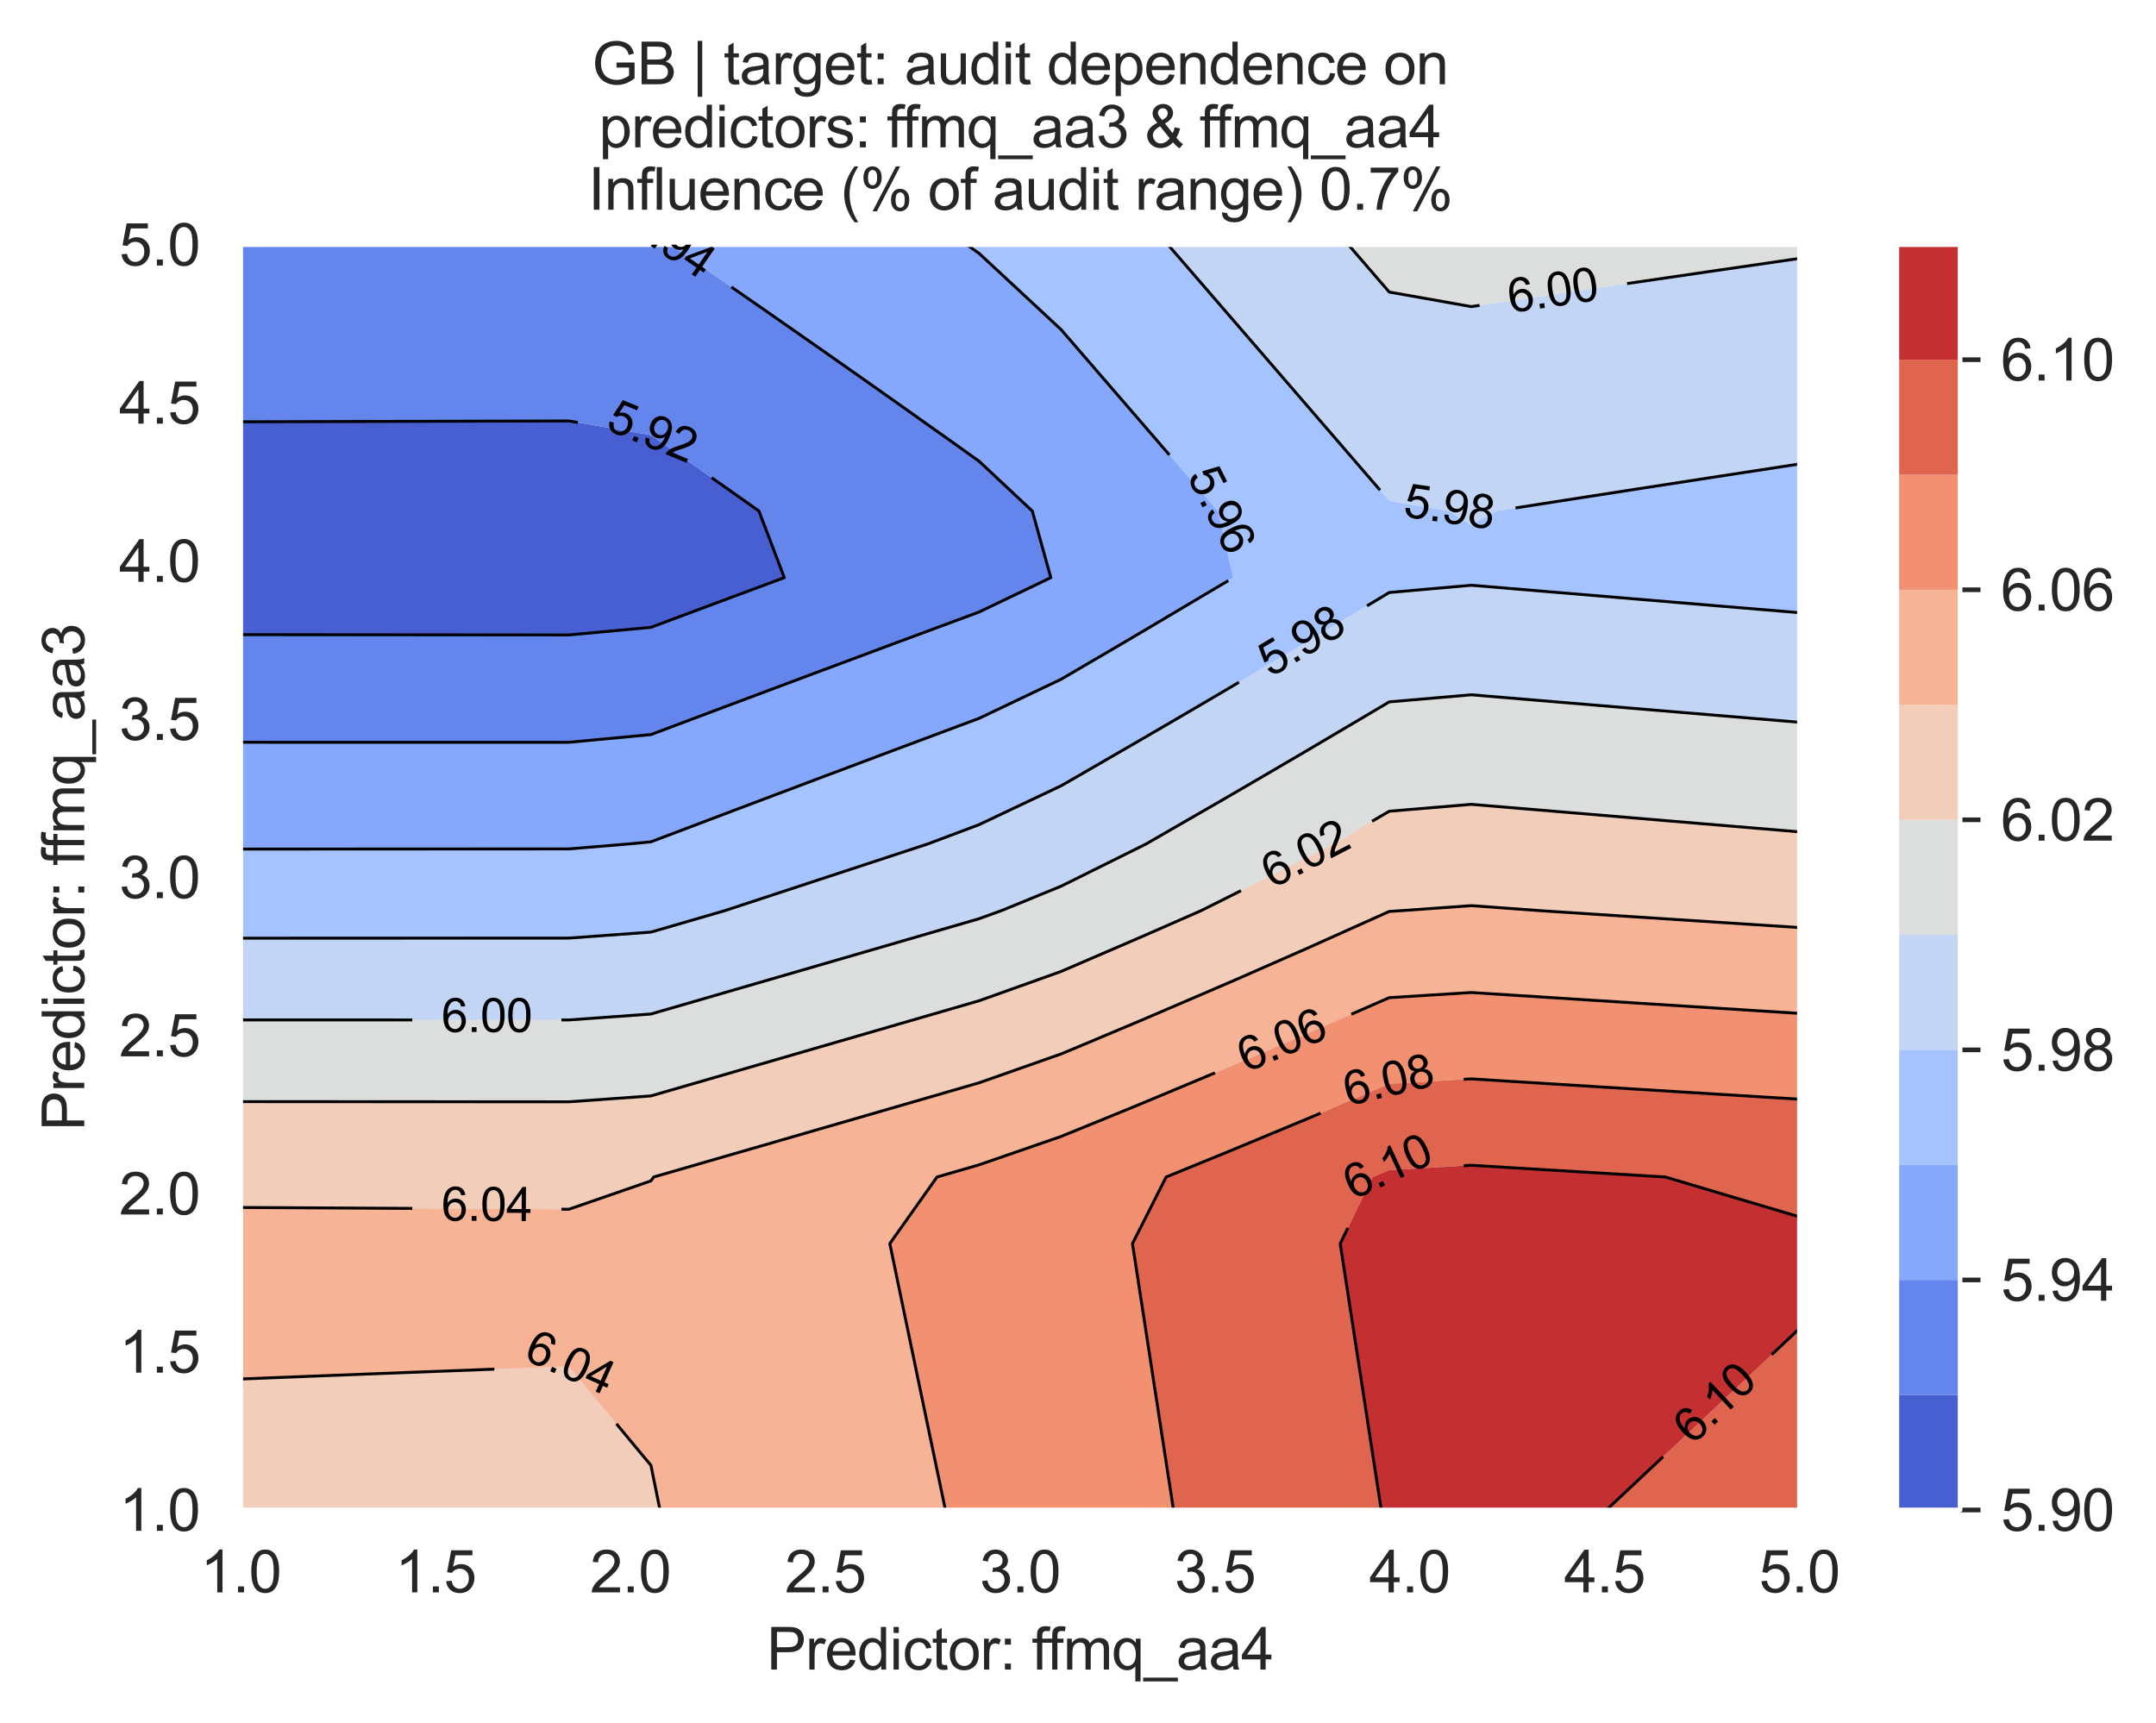 <?xml version="1.0" encoding="utf-8" standalone="no"?>
<!DOCTYPE svg PUBLIC "-//W3C//DTD SVG 1.1//EN"
  "http://www.w3.org/Graphics/SVG/1.1/DTD/svg11.dtd">
<svg xmlns:xlink="http://www.w3.org/1999/xlink" width="370.48pt" height="296.096pt" viewBox="0 0 370.48 296.096" xmlns="http://www.w3.org/2000/svg" version="1.1">
 <defs>
  <style type="text/css">*{stroke-linejoin: round; stroke-linecap: butt}</style>
 </defs>
 <g id="figure_1">
  <g id="patch_1">
   <path d="M 0 296.096 
L 370.48 296.096 
L 370.48 0 
L 0 0 
z
" style="fill: #ffffff"/>
  </g>
  <g id="axes_1">
   <g id="patch_2">
    <path d="M 41.367 259.483 
L 309.207 259.483 
L 309.207 42.043 
L 41.367 42.043 
z
" style="fill: #eaeaf2"/>
   </g>
   <g id="matplotlib.axis_1">
    <g id="xtick_1">
     <g id="line2d_1">
      <path d="M 41.367 259.483 
L 41.367 42.043 
" clip-path="url(#p04e2ca2477)" style="fill: none; stroke: #ffffff; stroke-width: 0.8; stroke-linecap: round"/>
     </g>
     <g id="text_1">
      <!-- 1.0 -->
      <g style="fill: #262626" transform="translate(34.417 273.641)scale(0.1 -0.1)">
       <defs>
        <path id="ArialMT-31" d="M 2384 0 
L 1822 0 
L 1822 3584 
Q 1619 3391 1289 3197 
Q 959 3003 697 2906 
L 697 3450 
Q 1169 3672 1522 3987 
Q 1875 4303 2022 4600 
L 2384 4600 
L 2384 0 
z
" transform="scale(0.016)"/>
        <path id="ArialMT-2e" d="M 581 0 
L 581 641 
L 1222 641 
L 1222 0 
L 581 0 
z
" transform="scale(0.016)"/>
        <path id="ArialMT-30" d="M 266 2259 
Q 266 3072 433 3567 
Q 600 4063 929 4331 
Q 1259 4600 1759 4600 
Q 2128 4600 2406 4451 
Q 2684 4303 2865 4023 
Q 3047 3744 3150 3342 
Q 3253 2941 3253 2259 
Q 3253 1453 3087 958 
Q 2922 463 2592 192 
Q 2263 -78 1759 -78 
Q 1097 -78 719 397 
Q 266 969 266 2259 
z
M 844 2259 
Q 844 1131 1108 757 
Q 1372 384 1759 384 
Q 2147 384 2411 759 
Q 2675 1134 2675 2259 
Q 2675 3391 2411 3762 
Q 2147 4134 1753 4134 
Q 1366 4134 1134 3806 
Q 844 3388 844 2259 
z
" transform="scale(0.016)"/>
       </defs>
       <use xlink:href="#ArialMT-31"/>
       <use xlink:href="#ArialMT-2e" x="55.615"/>
       <use xlink:href="#ArialMT-30" x="83.398"/>
      </g>
     </g>
    </g>
    <g id="xtick_2">
     <g id="line2d_2">
      <path d="M 74.847 259.483 
L 74.847 42.043 
" clip-path="url(#p04e2ca2477)" style="fill: none; stroke: #ffffff; stroke-width: 0.8; stroke-linecap: round"/>
     </g>
     <g id="text_2">
      <!-- 1.5 -->
      <g style="fill: #262626" transform="translate(67.897 273.641)scale(0.1 -0.1)">
       <defs>
        <path id="ArialMT-35" d="M 266 1200 
L 856 1250 
Q 922 819 1161 601 
Q 1400 384 1738 384 
Q 2144 384 2425 690 
Q 2706 997 2706 1503 
Q 2706 1984 2436 2262 
Q 2166 2541 1728 2541 
Q 1456 2541 1237 2417 
Q 1019 2294 894 2097 
L 366 2166 
L 809 4519 
L 3088 4519 
L 3088 3981 
L 1259 3981 
L 1013 2750 
Q 1425 3038 1878 3038 
Q 2478 3038 2890 2622 
Q 3303 2206 3303 1553 
Q 3303 931 2941 478 
Q 2500 -78 1738 -78 
Q 1113 -78 717 272 
Q 322 622 266 1200 
z
" transform="scale(0.016)"/>
       </defs>
       <use xlink:href="#ArialMT-31"/>
       <use xlink:href="#ArialMT-2e" x="55.615"/>
       <use xlink:href="#ArialMT-35" x="83.398"/>
      </g>
     </g>
    </g>
    <g id="xtick_3">
     <g id="line2d_3">
      <path d="M 108.327 259.483 
L 108.327 42.043 
" clip-path="url(#p04e2ca2477)" style="fill: none; stroke: #ffffff; stroke-width: 0.8; stroke-linecap: round"/>
     </g>
     <g id="text_3">
      <!-- 2.0 -->
      <g style="fill: #262626" transform="translate(101.377 273.641)scale(0.1 -0.1)">
       <defs>
        <path id="ArialMT-32" d="M 3222 541 
L 3222 0 
L 194 0 
Q 188 203 259 391 
Q 375 700 629 1000 
Q 884 1300 1366 1694 
Q 2113 2306 2375 2664 
Q 2638 3022 2638 3341 
Q 2638 3675 2398 3904 
Q 2159 4134 1775 4134 
Q 1369 4134 1125 3890 
Q 881 3647 878 3216 
L 300 3275 
Q 359 3922 746 4261 
Q 1134 4600 1788 4600 
Q 2447 4600 2831 4234 
Q 3216 3869 3216 3328 
Q 3216 3053 3103 2787 
Q 2991 2522 2730 2228 
Q 2469 1934 1863 1422 
Q 1356 997 1212 845 
Q 1069 694 975 541 
L 3222 541 
z
" transform="scale(0.016)"/>
       </defs>
       <use xlink:href="#ArialMT-32"/>
       <use xlink:href="#ArialMT-2e" x="55.615"/>
       <use xlink:href="#ArialMT-30" x="83.398"/>
      </g>
     </g>
    </g>
    <g id="xtick_4">
     <g id="line2d_4">
      <path d="M 141.807 259.483 
L 141.807 42.043 
" clip-path="url(#p04e2ca2477)" style="fill: none; stroke: #ffffff; stroke-width: 0.8; stroke-linecap: round"/>
     </g>
     <g id="text_4">
      <!-- 2.5 -->
      <g style="fill: #262626" transform="translate(134.857 273.641)scale(0.1 -0.1)">
       <use xlink:href="#ArialMT-32"/>
       <use xlink:href="#ArialMT-2e" x="55.615"/>
       <use xlink:href="#ArialMT-35" x="83.398"/>
      </g>
     </g>
    </g>
    <g id="xtick_5">
     <g id="line2d_5">
      <path d="M 175.287 259.483 
L 175.287 42.043 
" clip-path="url(#p04e2ca2477)" style="fill: none; stroke: #ffffff; stroke-width: 0.8; stroke-linecap: round"/>
     </g>
     <g id="text_5">
      <!-- 3.0 -->
      <g style="fill: #262626" transform="translate(168.337 273.641)scale(0.1 -0.1)">
       <defs>
        <path id="ArialMT-33" d="M 269 1209 
L 831 1284 
Q 928 806 1161 595 
Q 1394 384 1728 384 
Q 2125 384 2398 659 
Q 2672 934 2672 1341 
Q 2672 1728 2419 1979 
Q 2166 2231 1775 2231 
Q 1616 2231 1378 2169 
L 1441 2663 
Q 1497 2656 1531 2656 
Q 1891 2656 2178 2843 
Q 2466 3031 2466 3422 
Q 2466 3731 2256 3934 
Q 2047 4138 1716 4138 
Q 1388 4138 1169 3931 
Q 950 3725 888 3313 
L 325 3413 
Q 428 3978 793 4289 
Q 1159 4600 1703 4600 
Q 2078 4600 2393 4439 
Q 2709 4278 2876 4000 
Q 3044 3722 3044 3409 
Q 3044 3113 2884 2869 
Q 2725 2625 2413 2481 
Q 2819 2388 3044 2092 
Q 3269 1797 3269 1353 
Q 3269 753 2831 336 
Q 2394 -81 1725 -81 
Q 1122 -81 723 278 
Q 325 638 269 1209 
z
" transform="scale(0.016)"/>
       </defs>
       <use xlink:href="#ArialMT-33"/>
       <use xlink:href="#ArialMT-2e" x="55.615"/>
       <use xlink:href="#ArialMT-30" x="83.398"/>
      </g>
     </g>
    </g>
    <g id="xtick_6">
     <g id="line2d_6">
      <path d="M 208.767 259.483 
L 208.767 42.043 
" clip-path="url(#p04e2ca2477)" style="fill: none; stroke: #ffffff; stroke-width: 0.8; stroke-linecap: round"/>
     </g>
     <g id="text_6">
      <!-- 3.5 -->
      <g style="fill: #262626" transform="translate(201.817 273.641)scale(0.1 -0.1)">
       <use xlink:href="#ArialMT-33"/>
       <use xlink:href="#ArialMT-2e" x="55.615"/>
       <use xlink:href="#ArialMT-35" x="83.398"/>
      </g>
     </g>
    </g>
    <g id="xtick_7">
     <g id="line2d_7">
      <path d="M 242.247 259.483 
L 242.247 42.043 
" clip-path="url(#p04e2ca2477)" style="fill: none; stroke: #ffffff; stroke-width: 0.8; stroke-linecap: round"/>
     </g>
     <g id="text_7">
      <!-- 4.0 -->
      <g style="fill: #262626" transform="translate(235.297 273.641)scale(0.1 -0.1)">
       <defs>
        <path id="ArialMT-34" d="M 2069 0 
L 2069 1097 
L 81 1097 
L 81 1613 
L 2172 4581 
L 2631 4581 
L 2631 1613 
L 3250 1613 
L 3250 1097 
L 2631 1097 
L 2631 0 
L 2069 0 
z
M 2069 1613 
L 2069 3678 
L 634 1613 
L 2069 1613 
z
" transform="scale(0.016)"/>
       </defs>
       <use xlink:href="#ArialMT-34"/>
       <use xlink:href="#ArialMT-2e" x="55.615"/>
       <use xlink:href="#ArialMT-30" x="83.398"/>
      </g>
     </g>
    </g>
    <g id="xtick_8">
     <g id="line2d_8">
      <path d="M 275.727 259.483 
L 275.727 42.043 
" clip-path="url(#p04e2ca2477)" style="fill: none; stroke: #ffffff; stroke-width: 0.8; stroke-linecap: round"/>
     </g>
     <g id="text_8">
      <!-- 4.5 -->
      <g style="fill: #262626" transform="translate(268.777 273.641)scale(0.1 -0.1)">
       <use xlink:href="#ArialMT-34"/>
       <use xlink:href="#ArialMT-2e" x="55.615"/>
       <use xlink:href="#ArialMT-35" x="83.398"/>
      </g>
     </g>
    </g>
    <g id="xtick_9">
     <g id="line2d_9">
      <path d="M 309.207 259.483 
L 309.207 42.043 
" clip-path="url(#p04e2ca2477)" style="fill: none; stroke: #ffffff; stroke-width: 0.8; stroke-linecap: round"/>
     </g>
     <g id="text_9">
      <!-- 5.0 -->
      <g style="fill: #262626" transform="translate(302.257 273.641)scale(0.1 -0.1)">
       <use xlink:href="#ArialMT-35"/>
       <use xlink:href="#ArialMT-2e" x="55.615"/>
       <use xlink:href="#ArialMT-30" x="83.398"/>
      </g>
     </g>
    </g>
    <g id="text_10">
     <!-- Predictor: ffmq_aa4 -->
     <g style="fill: #262626" transform="translate(131.745 286.908)scale(0.1 -0.1)">
      <defs>
       <path id="ArialMT-50" d="M 494 0 
L 494 4581 
L 2222 4581 
Q 2678 4581 2919 4538 
Q 3256 4481 3484 4323 
Q 3713 4166 3852 3881 
Q 3991 3597 3991 3256 
Q 3991 2672 3619 2267 
Q 3247 1863 2275 1863 
L 1100 1863 
L 1100 0 
L 494 0 
z
M 1100 2403 
L 2284 2403 
Q 2872 2403 3119 2622 
Q 3366 2841 3366 3238 
Q 3366 3525 3220 3729 
Q 3075 3934 2838 4000 
Q 2684 4041 2272 4041 
L 1100 4041 
L 1100 2403 
z
" transform="scale(0.016)"/>
       <path id="ArialMT-72" d="M 416 0 
L 416 3319 
L 922 3319 
L 922 2816 
Q 1116 3169 1280 3281 
Q 1444 3394 1641 3394 
Q 1925 3394 2219 3213 
L 2025 2691 
Q 1819 2813 1613 2813 
Q 1428 2813 1281 2702 
Q 1134 2591 1072 2394 
Q 978 2094 978 1738 
L 978 0 
L 416 0 
z
" transform="scale(0.016)"/>
       <path id="ArialMT-65" d="M 2694 1069 
L 3275 997 
Q 3138 488 2766 206 
Q 2394 -75 1816 -75 
Q 1088 -75 661 373 
Q 234 822 234 1631 
Q 234 2469 665 2931 
Q 1097 3394 1784 3394 
Q 2450 3394 2872 2941 
Q 3294 2488 3294 1666 
Q 3294 1616 3291 1516 
L 816 1516 
Q 847 969 1125 678 
Q 1403 388 1819 388 
Q 2128 388 2347 550 
Q 2566 713 2694 1069 
z
M 847 1978 
L 2700 1978 
Q 2663 2397 2488 2606 
Q 2219 2931 1791 2931 
Q 1403 2931 1139 2672 
Q 875 2413 847 1978 
z
" transform="scale(0.016)"/>
       <path id="ArialMT-64" d="M 2575 0 
L 2575 419 
Q 2259 -75 1647 -75 
Q 1250 -75 917 144 
Q 584 363 401 755 
Q 219 1147 219 1656 
Q 219 2153 384 2558 
Q 550 2963 881 3178 
Q 1213 3394 1622 3394 
Q 1922 3394 2156 3267 
Q 2391 3141 2538 2938 
L 2538 4581 
L 3097 4581 
L 3097 0 
L 2575 0 
z
M 797 1656 
Q 797 1019 1065 703 
Q 1334 388 1700 388 
Q 2069 388 2326 689 
Q 2584 991 2584 1609 
Q 2584 2291 2321 2609 
Q 2059 2928 1675 2928 
Q 1300 2928 1048 2622 
Q 797 2316 797 1656 
z
" transform="scale(0.016)"/>
       <path id="ArialMT-69" d="M 425 3934 
L 425 4581 
L 988 4581 
L 988 3934 
L 425 3934 
z
M 425 0 
L 425 3319 
L 988 3319 
L 988 0 
L 425 0 
z
" transform="scale(0.016)"/>
       <path id="ArialMT-63" d="M 2588 1216 
L 3141 1144 
Q 3050 572 2676 248 
Q 2303 -75 1759 -75 
Q 1078 -75 664 370 
Q 250 816 250 1647 
Q 250 2184 428 2587 
Q 606 2991 970 3192 
Q 1334 3394 1763 3394 
Q 2303 3394 2647 3120 
Q 2991 2847 3088 2344 
L 2541 2259 
Q 2463 2594 2264 2762 
Q 2066 2931 1784 2931 
Q 1359 2931 1093 2626 
Q 828 2322 828 1663 
Q 828 994 1084 691 
Q 1341 388 1753 388 
Q 2084 388 2306 591 
Q 2528 794 2588 1216 
z
" transform="scale(0.016)"/>
       <path id="ArialMT-74" d="M 1650 503 
L 1731 6 
Q 1494 -44 1306 -44 
Q 1000 -44 831 53 
Q 663 150 594 308 
Q 525 466 525 972 
L 525 2881 
L 113 2881 
L 113 3319 
L 525 3319 
L 525 4141 
L 1084 4478 
L 1084 3319 
L 1650 3319 
L 1650 2881 
L 1084 2881 
L 1084 941 
Q 1084 700 1114 631 
Q 1144 563 1211 522 
Q 1278 481 1403 481 
Q 1497 481 1650 503 
z
" transform="scale(0.016)"/>
       <path id="ArialMT-6f" d="M 213 1659 
Q 213 2581 725 3025 
Q 1153 3394 1769 3394 
Q 2453 3394 2887 2945 
Q 3322 2497 3322 1706 
Q 3322 1066 3130 698 
Q 2938 331 2570 128 
Q 2203 -75 1769 -75 
Q 1072 -75 642 372 
Q 213 819 213 1659 
z
M 791 1659 
Q 791 1022 1069 705 
Q 1347 388 1769 388 
Q 2188 388 2466 706 
Q 2744 1025 2744 1678 
Q 2744 2294 2464 2611 
Q 2184 2928 1769 2928 
Q 1347 2928 1069 2612 
Q 791 2297 791 1659 
z
" transform="scale(0.016)"/>
       <path id="ArialMT-3a" d="M 578 2678 
L 578 3319 
L 1219 3319 
L 1219 2678 
L 578 2678 
z
M 578 0 
L 578 641 
L 1219 641 
L 1219 0 
L 578 0 
z
" transform="scale(0.016)"/>
       <path id="ArialMT-20" transform="scale(0.016)"/>
       <path id="ArialMT-66" d="M 556 0 
L 556 2881 
L 59 2881 
L 59 3319 
L 556 3319 
L 556 3672 
Q 556 4006 616 4169 
Q 697 4388 901 4523 
Q 1106 4659 1475 4659 
Q 1713 4659 2000 4603 
L 1916 4113 
Q 1741 4144 1584 4144 
Q 1328 4144 1222 4034 
Q 1116 3925 1116 3625 
L 1116 3319 
L 1763 3319 
L 1763 2881 
L 1116 2881 
L 1116 0 
L 556 0 
z
" transform="scale(0.016)"/>
       <path id="ArialMT-6d" d="M 422 0 
L 422 3319 
L 925 3319 
L 925 2853 
Q 1081 3097 1340 3245 
Q 1600 3394 1931 3394 
Q 2300 3394 2536 3241 
Q 2772 3088 2869 2813 
Q 3263 3394 3894 3394 
Q 4388 3394 4653 3120 
Q 4919 2847 4919 2278 
L 4919 0 
L 4359 0 
L 4359 2091 
Q 4359 2428 4304 2576 
Q 4250 2725 4106 2815 
Q 3963 2906 3769 2906 
Q 3419 2906 3187 2673 
Q 2956 2441 2956 1928 
L 2956 0 
L 2394 0 
L 2394 2156 
Q 2394 2531 2256 2718 
Q 2119 2906 1806 2906 
Q 1569 2906 1367 2781 
Q 1166 2656 1075 2415 
Q 984 2175 984 1722 
L 984 0 
L 422 0 
z
" transform="scale(0.016)"/>
       <path id="ArialMT-71" d="M 2538 -1272 
L 2538 353 
Q 2406 169 2170 47 
Q 1934 -75 1669 -75 
Q 1078 -75 651 397 
Q 225 869 225 1691 
Q 225 2191 398 2587 
Q 572 2984 901 3189 
Q 1231 3394 1625 3394 
Q 2241 3394 2594 2875 
L 2594 3319 
L 3100 3319 
L 3100 -1272 
L 2538 -1272 
z
M 803 1669 
Q 803 1028 1072 708 
Q 1341 388 1716 388 
Q 2075 388 2334 692 
Q 2594 997 2594 1619 
Q 2594 2281 2320 2615 
Q 2047 2950 1678 2950 
Q 1313 2950 1058 2639 
Q 803 2328 803 1669 
z
" transform="scale(0.016)"/>
       <path id="ArialMT-5f" d="M -97 -1272 
L -97 -866 
L 3631 -866 
L 3631 -1272 
L -97 -1272 
z
" transform="scale(0.016)"/>
       <path id="ArialMT-61" d="M 2588 409 
Q 2275 144 1986 34 
Q 1697 -75 1366 -75 
Q 819 -75 525 192 
Q 231 459 231 875 
Q 231 1119 342 1320 
Q 453 1522 633 1644 
Q 813 1766 1038 1828 
Q 1203 1872 1538 1913 
Q 2219 1994 2541 2106 
Q 2544 2222 2544 2253 
Q 2544 2597 2384 2738 
Q 2169 2928 1744 2928 
Q 1347 2928 1158 2789 
Q 969 2650 878 2297 
L 328 2372 
Q 403 2725 575 2942 
Q 747 3159 1072 3276 
Q 1397 3394 1825 3394 
Q 2250 3394 2515 3294 
Q 2781 3194 2906 3042 
Q 3031 2891 3081 2659 
Q 3109 2516 3109 2141 
L 3109 1391 
Q 3109 606 3145 398 
Q 3181 191 3288 0 
L 2700 0 
Q 2613 175 2588 409 
z
M 2541 1666 
Q 2234 1541 1622 1453 
Q 1275 1403 1131 1340 
Q 988 1278 909 1158 
Q 831 1038 831 891 
Q 831 666 1001 516 
Q 1172 366 1500 366 
Q 1825 366 2078 508 
Q 2331 650 2450 897 
Q 2541 1088 2541 1459 
L 2541 1666 
z
" transform="scale(0.016)"/>
      </defs>
      <use xlink:href="#ArialMT-50"/>
      <use xlink:href="#ArialMT-72" x="66.699"/>
      <use xlink:href="#ArialMT-65" x="100"/>
      <use xlink:href="#ArialMT-64" x="155.615"/>
      <use xlink:href="#ArialMT-69" x="211.23"/>
      <use xlink:href="#ArialMT-63" x="233.447"/>
      <use xlink:href="#ArialMT-74" x="283.447"/>
      <use xlink:href="#ArialMT-6f" x="311.23"/>
      <use xlink:href="#ArialMT-72" x="366.846"/>
      <use xlink:href="#ArialMT-3a" x="400.146"/>
      <use xlink:href="#ArialMT-20" x="427.93"/>
      <use xlink:href="#ArialMT-66" x="455.713"/>
      <use xlink:href="#ArialMT-66" x="481.746"/>
      <use xlink:href="#ArialMT-6d" x="509.529"/>
      <use xlink:href="#ArialMT-71" x="592.83"/>
      <use xlink:href="#ArialMT-5f" x="648.445"/>
      <use xlink:href="#ArialMT-61" x="704.061"/>
      <use xlink:href="#ArialMT-61" x="759.676"/>
      <use xlink:href="#ArialMT-34" x="815.291"/>
     </g>
    </g>
   </g>
   <g id="matplotlib.axis_2">
    <g id="ytick_1">
     <g id="line2d_10">
      <path d="M 41.367 259.483 
L 309.207 259.483 
" clip-path="url(#p04e2ca2477)" style="fill: none; stroke: #ffffff; stroke-width: 0.8; stroke-linecap: round"/>
     </g>
     <g id="text_11">
      <!-- 1.0 -->
      <g style="fill: #262626" transform="translate(20.467 263.062)scale(0.1 -0.1)">
       <use xlink:href="#ArialMT-31"/>
       <use xlink:href="#ArialMT-2e" x="55.615"/>
       <use xlink:href="#ArialMT-30" x="83.398"/>
      </g>
     </g>
    </g>
    <g id="ytick_2">
     <g id="line2d_11">
      <path d="M 41.367 232.303 
L 309.207 232.303 
" clip-path="url(#p04e2ca2477)" style="fill: none; stroke: #ffffff; stroke-width: 0.8; stroke-linecap: round"/>
     </g>
     <g id="text_12">
      <!-- 1.5 -->
      <g style="fill: #262626" transform="translate(20.467 235.882)scale(0.1 -0.1)">
       <use xlink:href="#ArialMT-31"/>
       <use xlink:href="#ArialMT-2e" x="55.615"/>
       <use xlink:href="#ArialMT-35" x="83.398"/>
      </g>
     </g>
    </g>
    <g id="ytick_3">
     <g id="line2d_12">
      <path d="M 41.367 205.123 
L 309.207 205.123 
" clip-path="url(#p04e2ca2477)" style="fill: none; stroke: #ffffff; stroke-width: 0.8; stroke-linecap: round"/>
     </g>
     <g id="text_13">
      <!-- 2.0 -->
      <g style="fill: #262626" transform="translate(20.467 208.702)scale(0.1 -0.1)">
       <use xlink:href="#ArialMT-32"/>
       <use xlink:href="#ArialMT-2e" x="55.615"/>
       <use xlink:href="#ArialMT-30" x="83.398"/>
      </g>
     </g>
    </g>
    <g id="ytick_4">
     <g id="line2d_13">
      <path d="M 41.367 177.943 
L 309.207 177.943 
" clip-path="url(#p04e2ca2477)" style="fill: none; stroke: #ffffff; stroke-width: 0.8; stroke-linecap: round"/>
     </g>
     <g id="text_14">
      <!-- 2.5 -->
      <g style="fill: #262626" transform="translate(20.467 181.522)scale(0.1 -0.1)">
       <use xlink:href="#ArialMT-32"/>
       <use xlink:href="#ArialMT-2e" x="55.615"/>
       <use xlink:href="#ArialMT-35" x="83.398"/>
      </g>
     </g>
    </g>
    <g id="ytick_5">
     <g id="line2d_14">
      <path d="M 41.367 150.763 
L 309.207 150.763 
" clip-path="url(#p04e2ca2477)" style="fill: none; stroke: #ffffff; stroke-width: 0.8; stroke-linecap: round"/>
     </g>
     <g id="text_15">
      <!-- 3.0 -->
      <g style="fill: #262626" transform="translate(20.467 154.342)scale(0.1 -0.1)">
       <use xlink:href="#ArialMT-33"/>
       <use xlink:href="#ArialMT-2e" x="55.615"/>
       <use xlink:href="#ArialMT-30" x="83.398"/>
      </g>
     </g>
    </g>
    <g id="ytick_6">
     <g id="line2d_15">
      <path d="M 41.367 123.583 
L 309.207 123.583 
" clip-path="url(#p04e2ca2477)" style="fill: none; stroke: #ffffff; stroke-width: 0.8; stroke-linecap: round"/>
     </g>
     <g id="text_16">
      <!-- 3.5 -->
      <g style="fill: #262626" transform="translate(20.467 127.162)scale(0.1 -0.1)">
       <use xlink:href="#ArialMT-33"/>
       <use xlink:href="#ArialMT-2e" x="55.615"/>
       <use xlink:href="#ArialMT-35" x="83.398"/>
      </g>
     </g>
    </g>
    <g id="ytick_7">
     <g id="line2d_16">
      <path d="M 41.367 96.403 
L 309.207 96.403 
" clip-path="url(#p04e2ca2477)" style="fill: none; stroke: #ffffff; stroke-width: 0.8; stroke-linecap: round"/>
     </g>
     <g id="text_17">
      <!-- 4.0 -->
      <g style="fill: #262626" transform="translate(20.467 99.982)scale(0.1 -0.1)">
       <use xlink:href="#ArialMT-34"/>
       <use xlink:href="#ArialMT-2e" x="55.615"/>
       <use xlink:href="#ArialMT-30" x="83.398"/>
      </g>
     </g>
    </g>
    <g id="ytick_8">
     <g id="line2d_17">
      <path d="M 41.367 69.223 
L 309.207 69.223 
" clip-path="url(#p04e2ca2477)" style="fill: none; stroke: #ffffff; stroke-width: 0.8; stroke-linecap: round"/>
     </g>
     <g id="text_18">
      <!-- 4.5 -->
      <g style="fill: #262626" transform="translate(20.467 72.802)scale(0.1 -0.1)">
       <use xlink:href="#ArialMT-34"/>
       <use xlink:href="#ArialMT-2e" x="55.615"/>
       <use xlink:href="#ArialMT-35" x="83.398"/>
      </g>
     </g>
    </g>
    <g id="ytick_9">
     <g id="line2d_18">
      <path d="M 41.367 42.043 
L 309.207 42.043 
" clip-path="url(#p04e2ca2477)" style="fill: none; stroke: #ffffff; stroke-width: 0.8; stroke-linecap: round"/>
     </g>
     <g id="text_19">
      <!-- 5.0 -->
      <g style="fill: #262626" transform="translate(20.467 45.622)scale(0.1 -0.1)">
       <use xlink:href="#ArialMT-35"/>
       <use xlink:href="#ArialMT-2e" x="55.615"/>
       <use xlink:href="#ArialMT-30" x="83.398"/>
      </g>
     </g>
    </g>
    <g id="text_20">
     <!-- Predictor: ffmq_aa3 -->
     <g style="fill: #262626" transform="translate(14.48 194.305)rotate(-90)scale(0.1 -0.1)">
      <use xlink:href="#ArialMT-50"/>
      <use xlink:href="#ArialMT-72" x="66.699"/>
      <use xlink:href="#ArialMT-65" x="100"/>
      <use xlink:href="#ArialMT-64" x="155.615"/>
      <use xlink:href="#ArialMT-69" x="211.23"/>
      <use xlink:href="#ArialMT-63" x="233.447"/>
      <use xlink:href="#ArialMT-74" x="283.447"/>
      <use xlink:href="#ArialMT-6f" x="311.23"/>
      <use xlink:href="#ArialMT-72" x="366.846"/>
      <use xlink:href="#ArialMT-3a" x="400.146"/>
      <use xlink:href="#ArialMT-20" x="427.93"/>
      <use xlink:href="#ArialMT-66" x="455.713"/>
      <use xlink:href="#ArialMT-66" x="481.746"/>
      <use xlink:href="#ArialMT-6d" x="509.529"/>
      <use xlink:href="#ArialMT-71" x="592.83"/>
      <use xlink:href="#ArialMT-5f" x="648.445"/>
      <use xlink:href="#ArialMT-61" x="704.061"/>
      <use xlink:href="#ArialMT-61" x="759.676"/>
      <use xlink:href="#ArialMT-33" x="815.291"/>
     </g>
    </g>
   </g>
   <g id="PathCollection_1">
    <path d="M 55.464 109.077 
L 69.561 109.089 
L 83.658 109.101 
L 97.755 109.113 
L 111.851 107.804 
L 125.948 102.545 
L 134.773 99.264 
L 130.418 87.82 
L 125.948 84.661 
L 114.153 76.376 
L 111.851 74.767 
L 97.755 72.337 
L 83.658 72.374 
L 69.561 72.411 
L 55.464 72.448 
L 41.367 72.485 
L 41.367 76.376 
L 41.367 87.82 
L 41.367 99.264 
L 41.367 109.065 
z
" clip-path="url(#p04e2ca2477)" style="fill: #485fd1"/>
   </g>
   <g id="PathCollection_2">
    <path d="M 55.464 127.557 
L 69.561 127.559 
L 83.658 127.56 
L 97.755 127.562 
L 111.851 126.234 
L 122.702 122.153 
L 125.948 120.934 
L 140.045 115.658 
L 153.324 110.708 
L 154.142 110.404 
L 168.239 105.174 
L 180.573 99.264 
L 177.39 87.82 
L 168.239 79.256 
L 164.203 76.376 
L 154.142 69.234 
L 148.045 64.932 
L 140.045 59.317 
L 131.689 53.487 
L 125.948 49.504 
L 115.132 42.043 
L 111.851 42.043 
L 97.755 42.043 
L 83.658 42.043 
L 69.561 42.043 
L 55.464 42.043 
L 41.367 42.043 
L 41.367 53.487 
L 41.367 64.932 
L 41.367 72.485 
L 55.464 72.448 
L 69.561 72.411 
L 83.658 72.374 
L 97.755 72.337 
L 111.851 74.767 
L 114.153 76.376 
L 125.948 84.661 
L 130.418 87.82 
L 134.773 99.264 
L 125.948 102.545 
L 111.851 107.804 
L 97.755 109.113 
L 83.658 109.101 
L 69.561 109.089 
L 55.464 109.077 
L 41.367 109.065 
L 41.367 110.708 
L 41.367 122.153 
L 41.367 127.555 
z
" clip-path="url(#p04e2ca2477)" style="fill: #6485ec"/>
   </g>
   <g id="PathCollection_3">
    <path d="M 55.464 145.901 
L 69.561 145.894 
L 83.658 145.887 
L 97.755 145.879 
L 107.901 145.041 
L 111.851 144.664 
L 125.948 139.324 
L 140.045 134.007 
L 141.135 133.597 
L 154.142 128.713 
L 168.239 123.442 
L 170.951 122.153 
L 182.336 116.726 
L 192.622 110.708 
L 196.432 108.465 
L 210.529 100.097 
L 211.922 99.264 
L 210.529 93.231 
L 209.282 87.82 
L 199.396 76.376 
L 196.432 72.947 
L 189.504 64.932 
L 182.336 56.642 
L 178.949 53.487 
L 168.239 43.538 
L 166.105 42.043 
L 154.142 42.043 
L 140.045 42.043 
L 125.948 42.043 
L 115.132 42.043 
L 125.948 49.504 
L 131.689 53.487 
L 140.045 59.317 
L 148.045 64.932 
L 154.142 69.234 
L 164.203 76.376 
L 168.239 79.256 
L 177.39 87.82 
L 180.573 99.264 
L 168.239 105.174 
L 154.142 110.404 
L 153.324 110.708 
L 140.045 115.658 
L 125.948 120.934 
L 122.702 122.153 
L 111.851 126.234 
L 97.755 127.562 
L 83.658 127.56 
L 69.561 127.559 
L 55.464 127.557 
L 41.367 127.555 
L 41.367 133.597 
L 41.367 145.041 
L 41.367 145.909 
z
" clip-path="url(#p04e2ca2477)" style="fill: #85a8fc"/>
   </g>
   <g id="PathCollection_4">
    <path d="M 55.464 161.219 
L 69.561 161.215 
L 83.658 161.21 
L 97.755 161.206 
L 111.851 160.179 
L 124.569 156.485 
L 125.948 156.031 
L 140.045 151.394 
L 154.142 146.764 
L 159.393 145.041 
L 168.239 141.711 
L 182.336 135.033 
L 184.836 133.597 
L 196.432 126.892 
L 204.555 122.153 
L 210.529 118.644 
L 223.921 110.708 
L 224.626 110.288 
L 238.723 101.821 
L 252.82 100.571 
L 266.917 101.751 
L 281.014 102.931 
L 295.11 104.111 
L 309.207 105.291 
L 309.207 99.264 
L 309.207 87.82 
L 309.207 79.73 
L 295.11 81.896 
L 281.014 84.076 
L 266.917 86.27 
L 257.016 87.82 
L 252.82 90.219 
L 248.971 87.82 
L 238.723 86.061 
L 230.363 76.376 
L 224.626 69.732 
L 220.479 64.932 
L 210.591 53.487 
L 210.529 53.416 
L 200.696 42.043 
L 196.432 42.043 
L 182.336 42.043 
L 168.239 42.043 
L 166.105 42.043 
L 168.239 43.538 
L 178.949 53.487 
L 182.336 56.642 
L 189.504 64.932 
L 196.432 72.947 
L 199.396 76.376 
L 209.282 87.82 
L 210.529 93.231 
L 211.922 99.264 
L 210.529 100.097 
L 196.432 108.465 
L 192.622 110.708 
L 182.336 116.726 
L 170.951 122.153 
L 168.239 123.442 
L 154.142 128.713 
L 141.135 133.597 
L 140.045 134.007 
L 125.948 139.324 
L 111.851 144.664 
L 107.901 145.041 
L 97.755 145.879 
L 83.658 145.887 
L 69.561 145.894 
L 55.464 145.901 
L 41.367 145.909 
L 41.367 156.485 
L 41.367 161.224 
z
" clip-path="url(#p04e2ca2477)" style="fill: #a5c3fe"/>
   </g>
   <g id="PathCollection_5">
    <path d="M 55.464 175.268 
L 69.561 175.27 
L 83.658 175.272 
L 97.755 175.273 
L 111.851 174.253 
L 125.948 170.164 
L 133.646 167.929 
L 140.045 166.071 
L 154.142 161.975 
L 168.239 157.876 
L 172.086 156.485 
L 182.336 152.286 
L 196.432 145.284 
L 196.917 145.041 
L 210.529 137.191 
L 216.706 133.597 
L 224.626 128.957 
L 236.137 122.153 
L 238.723 120.613 
L 252.82 119.396 
L 266.917 120.577 
L 281.014 121.758 
L 285.718 122.153 
L 295.11 122.94 
L 309.207 124.121 
L 309.207 122.153 
L 309.207 110.708 
L 309.207 105.291 
L 295.11 104.111 
L 281.014 102.931 
L 266.917 101.751 
L 252.82 100.571 
L 238.723 101.821 
L 224.626 110.288 
L 223.921 110.708 
L 210.529 118.644 
L 204.555 122.153 
L 196.432 126.892 
L 184.836 133.597 
L 182.336 135.033 
L 168.239 141.711 
L 159.393 145.041 
L 154.142 146.764 
L 140.045 151.394 
L 125.948 156.031 
L 124.569 156.485 
L 111.851 160.179 
L 97.755 161.206 
L 83.658 161.21 
L 69.561 161.215 
L 55.464 161.219 
L 41.367 161.224 
L 41.367 167.929 
L 41.367 175.267 
z
" clip-path="url(#p04e2ca2477)" style="fill: #c3d5f4"/>
    <path d="M 252.82 90.219 
L 257.016 87.82 
L 266.917 86.27 
L 281.014 84.076 
L 295.11 81.896 
L 309.207 79.73 
L 309.207 76.376 
L 309.207 64.932 
L 309.207 53.487 
L 309.207 44.408 
L 295.11 46.458 
L 281.014 48.522 
L 266.917 50.599 
L 252.82 52.689 
L 238.723 50.186 
L 231.689 42.043 
L 224.626 42.043 
L 210.529 42.043 
L 200.696 42.043 
L 210.529 53.416 
L 210.591 53.487 
L 220.479 64.932 
L 224.626 69.732 
L 230.363 76.376 
L 238.723 86.061 
L 248.971 87.82 
z
" clip-path="url(#p04e2ca2477)" style="fill: #c3d5f4"/>
   </g>
   <g id="PathCollection_6">
    <path d="M 55.464 189.317 
L 69.561 189.325 
L 83.658 189.333 
L 97.755 189.34 
L 111.851 188.326 
L 125.948 184.243 
L 140.045 180.157 
L 142.746 179.374 
L 154.142 176.067 
L 168.239 171.974 
L 179.569 167.929 
L 182.336 166.936 
L 196.432 160.86 
L 206.396 156.485 
L 210.529 154.425 
L 224.626 147.314 
L 229.08 145.041 
L 238.723 139.406 
L 252.82 138.221 
L 266.917 139.403 
L 281.014 140.586 
L 295.11 141.768 
L 309.207 142.951 
L 309.207 133.597 
L 309.207 124.121 
L 295.11 122.94 
L 285.718 122.153 
L 281.014 121.758 
L 266.917 120.577 
L 252.82 119.396 
L 238.723 120.613 
L 236.137 122.153 
L 224.626 128.957 
L 216.706 133.597 
L 210.529 137.191 
L 196.917 145.041 
L 196.432 145.284 
L 182.336 152.286 
L 172.086 156.485 
L 168.239 157.876 
L 154.142 161.975 
L 140.045 166.071 
L 133.646 167.929 
L 125.948 170.164 
L 111.851 174.253 
L 97.755 175.273 
L 83.658 175.272 
L 69.561 175.27 
L 55.464 175.268 
L 41.367 175.267 
L 41.367 179.374 
L 41.367 189.31 
z
" clip-path="url(#p04e2ca2477)" style="fill: #dcdddd"/>
    <path d="M 238.723 50.186 
L 252.82 52.689 
L 266.917 50.599 
L 281.014 48.522 
L 295.11 46.458 
L 309.207 44.408 
L 309.207 42.043 
L 295.11 42.043 
L 281.014 42.043 
L 266.917 42.043 
L 252.82 42.043 
L 238.723 42.043 
L 231.689 42.043 
z
" clip-path="url(#p04e2ca2477)" style="fill: #dcdddd"/>
   </g>
   <g id="PathCollection_7">
    <path d="M 55.464 259.483 
L 69.561 259.483 
L 83.658 259.483 
L 97.755 259.483 
L 111.851 259.483 
L 113.414 259.483 
L 111.851 251.8 
L 108.71 248.039 
L 99.229 236.595 
L 97.755 234.803 
L 83.658 235.331 
L 69.561 235.869 
L 55.464 236.417 
L 50.953 236.595 
L 41.367 236.976 
L 41.367 248.039 
L 41.367 259.483 
z
" clip-path="url(#p04e2ca2477)" style="fill: #f1cdba"/>
    <path d="M 55.464 207.574 
L 69.561 207.651 
L 83.658 207.728 
L 97.755 207.806 
L 111.851 202.928 
L 112.326 202.262 
L 125.948 198.323 
L 140.045 194.242 
L 151.867 190.818 
L 154.142 190.159 
L 168.239 186.071 
L 182.336 181.113 
L 186.509 179.374 
L 196.432 175.192 
L 210.529 169.14 
L 213.313 167.929 
L 224.626 162.953 
L 238.723 156.626 
L 240.909 156.485 
L 252.82 155.626 
L 264.547 156.485 
L 266.917 156.64 
L 281.014 157.561 
L 295.11 158.479 
L 309.207 159.394 
L 309.207 156.485 
L 309.207 145.041 
L 309.207 142.951 
L 295.11 141.768 
L 281.014 140.586 
L 266.917 139.403 
L 252.82 138.221 
L 238.723 139.406 
L 229.08 145.041 
L 224.626 147.314 
L 210.529 154.425 
L 206.396 156.485 
L 196.432 160.86 
L 182.336 166.936 
L 179.569 167.929 
L 168.239 171.974 
L 154.142 176.067 
L 142.746 179.374 
L 140.045 180.157 
L 125.948 184.243 
L 111.851 188.326 
L 97.755 189.34 
L 83.658 189.333 
L 69.561 189.325 
L 55.464 189.317 
L 41.367 189.31 
L 41.367 190.818 
L 41.367 202.262 
L 41.367 207.498 
z
" clip-path="url(#p04e2ca2477)" style="fill: #f1cdba"/>
   </g>
   <g id="PathCollection_8">
    <path d="M 111.851 251.8 
L 113.414 259.483 
L 125.948 259.483 
L 140.045 259.483 
L 154.142 259.483 
L 162.46 259.483 
L 160.061 248.039 
L 157.668 236.595 
L 155.283 225.15 
L 154.142 219.665 
L 152.905 213.706 
L 154.142 211.961 
L 161.011 202.262 
L 168.239 200.169 
L 182.336 195.29 
L 193.296 190.818 
L 196.432 189.524 
L 210.529 183.63 
L 220.52 179.374 
L 224.626 177.605 
L 238.723 171.443 
L 252.82 170.559 
L 266.917 171.46 
L 281.014 172.358 
L 295.11 173.253 
L 309.207 174.145 
L 309.207 167.929 
L 309.207 159.394 
L 295.11 158.479 
L 281.014 157.561 
L 266.917 156.64 
L 264.547 156.485 
L 252.82 155.626 
L 240.909 156.485 
L 238.723 156.626 
L 224.626 162.953 
L 213.313 167.929 
L 210.529 169.14 
L 196.432 175.192 
L 186.509 179.374 
L 182.336 181.113 
L 168.239 186.071 
L 154.142 190.159 
L 151.867 190.818 
L 140.045 194.242 
L 125.948 198.323 
L 112.326 202.262 
L 111.851 202.928 
L 97.755 207.806 
L 83.658 207.728 
L 69.561 207.651 
L 55.464 207.574 
L 41.367 207.498 
L 41.367 213.706 
L 41.367 225.15 
L 41.367 236.595 
L 41.367 236.976 
L 50.953 236.595 
L 55.464 236.417 
L 69.561 235.869 
L 83.658 235.331 
L 97.755 234.803 
L 99.229 236.595 
L 108.71 248.039 
z
" clip-path="url(#p04e2ca2477)" style="fill: #f7b396"/>
   </g>
   <g id="PathCollection_9">
    <path d="M 168.239 259.483 
L 182.336 259.483 
L 196.432 259.483 
L 201.652 259.483 
L 199.888 248.039 
L 198.125 236.595 
L 196.432 225.611 
L 196.361 225.15 
L 194.598 213.706 
L 196.432 210.09 
L 200.381 202.262 
L 210.529 198.12 
L 224.626 192.257 
L 228.038 190.818 
L 238.723 186.261 
L 252.82 185.401 
L 266.917 186.279 
L 281.014 187.154 
L 295.11 188.026 
L 309.207 188.896 
L 309.207 179.374 
L 309.207 174.145 
L 295.11 173.253 
L 281.014 172.358 
L 266.917 171.46 
L 252.82 170.559 
L 238.723 171.443 
L 224.626 177.605 
L 220.52 179.374 
L 210.529 183.63 
L 196.432 189.524 
L 193.296 190.818 
L 182.336 195.29 
L 168.239 200.169 
L 161.011 202.262 
L 154.142 211.961 
L 152.905 213.706 
L 154.142 219.665 
L 155.283 225.15 
L 157.668 236.595 
L 160.061 248.039 
L 162.46 259.483 
z
" clip-path="url(#p04e2ca2477)" style="fill: #f29072"/>
   </g>
   <g id="PathCollection_10">
    <path d="M 210.529 259.483 
L 224.626 259.483 
L 237.353 259.483 
L 235.589 248.039 
L 233.826 236.595 
L 232.063 225.15 
L 230.299 213.706 
L 235.886 202.262 
L 238.723 201.078 
L 252.82 200.243 
L 266.917 201.098 
L 281.014 201.95 
L 286.181 202.262 
L 295.11 204.923 
L 309.207 209.111 
L 309.207 202.262 
L 309.207 190.818 
L 309.207 188.896 
L 295.11 188.026 
L 281.014 187.154 
L 266.917 186.279 
L 252.82 185.401 
L 238.723 186.261 
L 228.038 190.818 
L 224.626 192.257 
L 210.529 198.12 
L 200.381 202.262 
L 196.432 210.09 
L 194.598 213.706 
L 196.361 225.15 
L 196.432 225.611 
L 198.125 236.595 
L 199.888 248.039 
L 201.652 259.483 
z
" clip-path="url(#p04e2ca2477)" style="fill: #e0654f"/>
    <path d="M 281.014 259.483 
L 295.11 259.483 
L 309.207 259.483 
L 309.207 248.039 
L 309.207 236.595 
L 309.207 228.306 
L 300.389 236.595 
L 295.11 241.557 
L 288.214 248.039 
L 281.014 254.808 
L 276.039 259.483 
z
" clip-path="url(#p04e2ca2477)" style="fill: #e0654f"/>
   </g>
   <g id="PathCollection_11">
    <path d="M 238.723 259.483 
L 252.82 259.483 
L 266.917 259.483 
L 276.039 259.483 
L 281.014 254.808 
L 288.214 248.039 
L 295.11 241.557 
L 300.389 236.595 
L 309.207 228.306 
L 309.207 225.15 
L 309.207 213.706 
L 309.207 209.111 
L 295.11 204.923 
L 286.181 202.262 
L 281.014 201.95 
L 266.917 201.098 
L 252.82 200.243 
L 238.723 201.078 
L 235.886 202.262 
L 230.299 213.706 
L 232.063 225.15 
L 233.826 236.595 
L 235.589 248.039 
L 237.353 259.483 
z
" clip-path="url(#p04e2ca2477)" style="fill: #c43032"/>
   </g>
   <g id="PathCollection_12"/>
   <g id="PathCollection_13">
    <path d="M 41.367 72.485 
L 55.464 72.448 
L 69.561 72.411 
L 83.658 72.374 
L 97.755 72.337 
L 99.287 72.602 
" clip-path="url(#p04e2ca2477)" style="fill: none; stroke: #000000; stroke-width: 0.5"/>
    <path d="M 122.288 82.09 
L 125.948 84.661 
L 130.418 87.82 
L 134.773 99.264 
L 125.948 102.545 
L 111.851 107.804 
L 97.755 109.113 
L 83.658 109.101 
L 69.561 109.089 
L 55.464 109.077 
L 41.367 109.065 
" clip-path="url(#p04e2ca2477)" style="fill: none; stroke: #000000; stroke-width: 0.5"/>
   </g>
   <g id="PathCollection_14">
    <path d="M 125.679 49.318 
L 125.948 49.504 
L 131.689 53.487 
L 140.045 59.317 
L 148.045 64.932 
L 154.142 69.234 
L 164.203 76.376 
L 168.239 79.256 
L 177.39 87.82 
L 180.573 99.264 
L 168.239 105.174 
L 154.142 110.404 
L 153.324 110.708 
L 140.045 115.658 
L 125.948 120.934 
L 122.702 122.153 
L 111.851 126.234 
L 97.755 127.562 
L 83.658 127.56 
L 69.561 127.559 
L 55.464 127.557 
L 41.367 127.555 
" clip-path="url(#p04e2ca2477)" style="fill: none; stroke: #000000; stroke-width: 0.5"/>
   </g>
   <g id="PathCollection_15">
    <path d="M 166.105 42.043 
L 168.239 43.538 
L 178.949 53.487 
L 182.336 56.642 
L 189.504 64.932 
L 196.432 72.947 
L 199.396 76.376 
L 200.947 78.172 
" clip-path="url(#p04e2ca2477)" style="fill: none; stroke: #000000; stroke-width: 0.5"/>
    <path d="M 211.059 99.78 
L 210.529 100.097 
L 196.432 108.465 
L 192.622 110.708 
L 182.336 116.726 
L 170.951 122.153 
L 168.239 123.442 
L 154.142 128.713 
L 141.135 133.597 
L 140.045 134.007 
L 125.948 139.324 
L 111.851 144.664 
L 107.901 145.041 
L 97.755 145.879 
L 83.658 145.887 
L 69.561 145.894 
L 55.464 145.901 
L 41.367 145.909 
" clip-path="url(#p04e2ca2477)" style="fill: none; stroke: #000000; stroke-width: 0.5"/>
   </g>
   <g id="PathCollection_16">
    <path d="M 309.207 105.291 
L 295.11 104.111 
L 281.014 102.931 
L 266.917 101.751 
L 252.82 100.571 
L 238.723 101.821 
L 234.906 104.113 
" clip-path="url(#p04e2ca2477)" style="fill: none; stroke: #000000; stroke-width: 0.5"/>
    <path d="M 212.898 117.24 
L 210.529 118.644 
L 204.555 122.153 
L 196.432 126.892 
L 184.836 133.597 
L 182.336 135.033 
L 168.239 141.711 
L 159.393 145.041 
L 154.142 146.764 
L 140.045 151.394 
L 125.948 156.031 
L 124.569 156.485 
L 111.851 160.179 
L 97.755 161.206 
L 83.658 161.21 
L 69.561 161.215 
L 55.464 161.219 
L 41.367 161.224 
" clip-path="url(#p04e2ca2477)" style="fill: none; stroke: #000000; stroke-width: 0.5"/>
    <path d="M 200.696 42.043 
L 210.529 53.416 
L 210.591 53.487 
L 220.479 64.932 
L 224.626 69.732 
L 230.363 76.376 
L 237.145 84.233 
" clip-path="url(#p04e2ca2477)" style="fill: none; stroke: #000000; stroke-width: 0.5"/>
    <path d="M 260.419 87.287 
L 266.917 86.27 
L 281.014 84.076 
L 295.11 81.896 
L 309.207 79.73 
" clip-path="url(#p04e2ca2477)" style="fill: none; stroke: #000000; stroke-width: 0.5"/>
   </g>
   <g id="PathCollection_17">
    <path d="M 309.207 124.121 
L 295.11 122.94 
L 285.718 122.153 
L 281.014 121.758 
L 266.917 120.577 
L 252.82 119.396 
L 238.723 120.613 
L 236.137 122.153 
L 224.626 128.957 
L 216.706 133.597 
L 210.529 137.191 
L 196.917 145.041 
L 196.432 145.284 
L 182.336 152.286 
L 172.086 156.485 
L 168.239 157.876 
L 154.142 161.975 
L 140.045 166.071 
L 133.646 167.929 
L 125.948 170.164 
L 111.851 174.253 
L 97.755 175.273 
L 96.47 175.273 
" clip-path="url(#p04e2ca2477)" style="fill: none; stroke: #000000; stroke-width: 0.5"/>
    <path d="M 70.845 175.27 
L 69.561 175.27 
L 55.464 175.268 
L 41.367 175.267 
" clip-path="url(#p04e2ca2477)" style="fill: none; stroke: #000000; stroke-width: 0.5"/>
    <path d="M 231.689 42.043 
L 238.723 50.186 
L 252.82 52.689 
L 254.243 52.478 
" clip-path="url(#p04e2ca2477)" style="fill: none; stroke: #000000; stroke-width: 0.5"/>
    <path d="M 279.592 48.731 
L 281.014 48.522 
L 295.11 46.458 
L 309.207 44.408 
" clip-path="url(#p04e2ca2477)" style="fill: none; stroke: #000000; stroke-width: 0.5"/>
   </g>
   <g id="PathCollection_18">
    <path d="M 309.207 142.951 
L 295.11 141.768 
L 281.014 140.586 
L 266.917 139.403 
L 252.82 138.221 
L 238.723 139.406 
L 235.771 141.131 
" clip-path="url(#p04e2ca2477)" style="fill: none; stroke: #000000; stroke-width: 0.5"/>
    <path d="M 213.242 153.056 
L 210.529 154.425 
L 206.396 156.485 
L 196.432 160.86 
L 182.336 166.936 
L 179.569 167.929 
L 168.239 171.974 
L 154.142 176.067 
L 142.746 179.374 
L 140.045 180.157 
L 125.948 184.243 
L 111.851 188.326 
L 97.755 189.34 
L 83.658 189.333 
L 69.561 189.325 
L 55.464 189.317 
L 41.367 189.31 
" clip-path="url(#p04e2ca2477)" style="fill: none; stroke: #000000; stroke-width: 0.5"/>
   </g>
   <g id="PathCollection_19">
    <path d="M 41.367 236.976 
L 50.953 236.595 
L 55.464 236.417 
L 69.561 235.869 
L 83.658 235.331 
L 84.951 235.283 
" clip-path="url(#p04e2ca2477)" style="fill: none; stroke: #000000; stroke-width: 0.5"/>
    <path d="M 105.922 244.674 
L 108.71 248.039 
L 111.851 251.8 
L 113.414 259.483 
" clip-path="url(#p04e2ca2477)" style="fill: none; stroke: #000000; stroke-width: 0.5"/>
    <path d="M 309.207 159.394 
L 295.11 158.479 
L 281.014 157.561 
L 266.917 156.64 
L 264.547 156.485 
L 252.82 155.626 
L 240.909 156.485 
L 238.723 156.626 
L 224.626 162.953 
L 213.313 167.929 
L 210.529 169.14 
L 196.432 175.192 
L 186.509 179.374 
L 182.336 181.113 
L 168.239 186.071 
L 154.142 190.159 
L 151.867 190.818 
L 140.045 194.242 
L 125.948 198.323 
L 112.326 202.262 
L 111.851 202.928 
L 97.755 207.806 
L 96.47 207.799 
" clip-path="url(#p04e2ca2477)" style="fill: none; stroke: #000000; stroke-width: 0.5"/>
    <path d="M 70.845 207.658 
L 69.561 207.651 
L 55.464 207.574 
L 41.367 207.498 
" clip-path="url(#p04e2ca2477)" style="fill: none; stroke: #000000; stroke-width: 0.5"/>
   </g>
   <g id="PathCollection_20">
    <path d="M 309.207 174.145 
L 295.11 173.253 
L 281.014 172.358 
L 266.917 171.46 
L 252.82 170.559 
L 238.723 171.443 
L 232.213 174.289 
" clip-path="url(#p04e2ca2477)" style="fill: none; stroke: #000000; stroke-width: 0.5"/>
    <path d="M 208.786 184.359 
L 196.432 189.524 
L 193.296 190.818 
L 182.336 195.29 
L 168.239 200.169 
L 161.011 202.262 
L 154.142 211.961 
L 152.905 213.706 
L 154.142 219.665 
L 155.283 225.15 
L 157.668 236.595 
L 160.061 248.039 
L 162.46 259.483 
" clip-path="url(#p04e2ca2477)" style="fill: none; stroke: #000000; stroke-width: 0.5"/>
   </g>
   <g id="PathCollection_21">
    <path d="M 309.207 188.896 
L 295.11 188.026 
L 281.014 187.154 
L 266.917 186.279 
L 252.82 185.401 
L 251.512 185.481 
" clip-path="url(#p04e2ca2477)" style="fill: none; stroke: #000000; stroke-width: 0.5"/>
    <path d="M 226.936 191.283 
L 224.626 192.257 
L 210.529 198.12 
L 200.381 202.262 
L 196.432 210.09 
L 194.598 213.706 
L 196.361 225.15 
L 196.432 225.611 
L 198.125 236.595 
L 199.888 248.039 
L 201.652 259.483 
" clip-path="url(#p04e2ca2477)" style="fill: none; stroke: #000000; stroke-width: 0.5"/>
   </g>
   <g id="PathCollection_22">
    <path d="M 276.039 259.483 
L 281.014 254.808 
L 285.775 250.332 
" clip-path="url(#p04e2ca2477)" style="fill: none; stroke: #000000; stroke-width: 0.5"/>
    <path d="M 304.446 232.781 
L 309.207 228.306 
" clip-path="url(#p04e2ca2477)" style="fill: none; stroke: #000000; stroke-width: 0.5"/>
    <path d="M 309.207 209.111 
L 295.11 204.923 
L 286.181 202.262 
L 281.014 201.95 
L 266.917 201.098 
L 252.82 200.243 
L 251.513 200.32 
" clip-path="url(#p04e2ca2477)" style="fill: none; stroke: #000000; stroke-width: 0.5"/>
    <path d="M 231.614 211.013 
L 230.299 213.706 
L 232.063 225.15 
L 233.826 236.595 
L 235.589 248.039 
L 237.353 259.483 
" clip-path="url(#p04e2ca2477)" style="fill: none; stroke: #000000; stroke-width: 0.5"/>
   </g>
   <g id="PathCollection_23"/>
   <g id="patch_3">
    <path d="M 41.367 259.483 
L 41.367 42.043 
" style="fill: none; stroke: #ffffff; stroke-width: 0.8; stroke-linejoin: miter; stroke-linecap: square"/>
   </g>
   <g id="patch_4">
    <path d="M 309.207 259.483 
L 309.207 42.043 
" style="fill: none; stroke: #ffffff; stroke-width: 0.8; stroke-linejoin: miter; stroke-linecap: square"/>
   </g>
   <g id="patch_5">
    <path d="M 41.367 259.483 
L 309.207 259.483 
" style="fill: none; stroke: #ffffff; stroke-width: 0.8; stroke-linejoin: miter; stroke-linecap: square"/>
   </g>
   <g id="patch_6">
    <path d="M 41.367 42.043 
L 309.207 42.043 
" style="fill: none; stroke: #ffffff; stroke-width: 0.8; stroke-linejoin: miter; stroke-linecap: square"/>
   </g>
   <g id="text_21">
    <!-- GB | target: audit dependence on -->
    <g style="fill: #262626" transform="translate(101.718 14.48)scale(0.1 -0.1)">
     <defs>
      <path id="ArialMT-47" d="M 2638 1797 
L 2638 2334 
L 4578 2338 
L 4578 638 
Q 4131 281 3656 101 
Q 3181 -78 2681 -78 
Q 2006 -78 1454 211 
Q 903 500 622 1047 
Q 341 1594 341 2269 
Q 341 2938 620 3517 
Q 900 4097 1425 4378 
Q 1950 4659 2634 4659 
Q 3131 4659 3532 4498 
Q 3934 4338 4162 4050 
Q 4391 3763 4509 3300 
L 3963 3150 
Q 3859 3500 3706 3700 
Q 3553 3900 3268 4020 
Q 2984 4141 2638 4141 
Q 2222 4141 1919 4014 
Q 1616 3888 1430 3681 
Q 1244 3475 1141 3228 
Q 966 2803 966 2306 
Q 966 1694 1177 1281 
Q 1388 869 1791 669 
Q 2194 469 2647 469 
Q 3041 469 3416 620 
Q 3791 772 3984 944 
L 3984 1797 
L 2638 1797 
z
" transform="scale(0.016)"/>
      <path id="ArialMT-42" d="M 469 0 
L 469 4581 
L 2188 4581 
Q 2713 4581 3030 4442 
Q 3347 4303 3526 4014 
Q 3706 3725 3706 3409 
Q 3706 3116 3547 2856 
Q 3388 2597 3066 2438 
Q 3481 2316 3704 2022 
Q 3928 1728 3928 1328 
Q 3928 1006 3792 729 
Q 3656 453 3456 303 
Q 3256 153 2954 76 
Q 2653 0 2216 0 
L 469 0 
z
M 1075 2656 
L 2066 2656 
Q 2469 2656 2644 2709 
Q 2875 2778 2992 2937 
Q 3109 3097 3109 3338 
Q 3109 3566 3000 3739 
Q 2891 3913 2687 3977 
Q 2484 4041 1991 4041 
L 1075 4041 
L 1075 2656 
z
M 1075 541 
L 2216 541 
Q 2509 541 2628 563 
Q 2838 600 2978 687 
Q 3119 775 3209 942 
Q 3300 1109 3300 1328 
Q 3300 1584 3169 1773 
Q 3038 1963 2805 2039 
Q 2572 2116 2134 2116 
L 1075 2116 
L 1075 541 
z
" transform="scale(0.016)"/>
      <path id="ArialMT-7c" d="M 588 -1347 
L 588 4659 
L 1078 4659 
L 1078 -1347 
L 588 -1347 
z
" transform="scale(0.016)"/>
      <path id="ArialMT-67" d="M 319 -275 
L 866 -356 
Q 900 -609 1056 -725 
Q 1266 -881 1628 -881 
Q 2019 -881 2231 -725 
Q 2444 -569 2519 -288 
Q 2563 -116 2559 434 
Q 2191 0 1641 0 
Q 956 0 581 494 
Q 206 988 206 1678 
Q 206 2153 378 2554 
Q 550 2956 876 3175 
Q 1203 3394 1644 3394 
Q 2231 3394 2613 2919 
L 2613 3319 
L 3131 3319 
L 3131 450 
Q 3131 -325 2973 -648 
Q 2816 -972 2473 -1159 
Q 2131 -1347 1631 -1347 
Q 1038 -1347 672 -1080 
Q 306 -813 319 -275 
z
M 784 1719 
Q 784 1066 1043 766 
Q 1303 466 1694 466 
Q 2081 466 2343 764 
Q 2606 1063 2606 1700 
Q 2606 2309 2336 2618 
Q 2066 2928 1684 2928 
Q 1309 2928 1046 2623 
Q 784 2319 784 1719 
z
" transform="scale(0.016)"/>
      <path id="ArialMT-75" d="M 2597 0 
L 2597 488 
Q 2209 -75 1544 -75 
Q 1250 -75 995 37 
Q 741 150 617 320 
Q 494 491 444 738 
Q 409 903 409 1263 
L 409 3319 
L 972 3319 
L 972 1478 
Q 972 1038 1006 884 
Q 1059 663 1231 536 
Q 1403 409 1656 409 
Q 1909 409 2131 539 
Q 2353 669 2445 892 
Q 2538 1116 2538 1541 
L 2538 3319 
L 3100 3319 
L 3100 0 
L 2597 0 
z
" transform="scale(0.016)"/>
      <path id="ArialMT-70" d="M 422 -1272 
L 422 3319 
L 934 3319 
L 934 2888 
Q 1116 3141 1344 3267 
Q 1572 3394 1897 3394 
Q 2322 3394 2647 3175 
Q 2972 2956 3137 2557 
Q 3303 2159 3303 1684 
Q 3303 1175 3120 767 
Q 2938 359 2589 142 
Q 2241 -75 1856 -75 
Q 1575 -75 1351 44 
Q 1128 163 984 344 
L 984 -1272 
L 422 -1272 
z
M 931 1641 
Q 931 1000 1190 694 
Q 1450 388 1819 388 
Q 2194 388 2461 705 
Q 2728 1022 2728 1688 
Q 2728 2322 2467 2637 
Q 2206 2953 1844 2953 
Q 1484 2953 1207 2617 
Q 931 2281 931 1641 
z
" transform="scale(0.016)"/>
      <path id="ArialMT-6e" d="M 422 0 
L 422 3319 
L 928 3319 
L 928 2847 
Q 1294 3394 1984 3394 
Q 2284 3394 2536 3286 
Q 2788 3178 2913 3003 
Q 3038 2828 3088 2588 
Q 3119 2431 3119 2041 
L 3119 0 
L 2556 0 
L 2556 2019 
Q 2556 2363 2490 2533 
Q 2425 2703 2258 2804 
Q 2091 2906 1866 2906 
Q 1506 2906 1245 2678 
Q 984 2450 984 1813 
L 984 0 
L 422 0 
z
" transform="scale(0.016)"/>
     </defs>
     <use xlink:href="#ArialMT-47"/>
     <use xlink:href="#ArialMT-42" x="77.783"/>
     <use xlink:href="#ArialMT-20" x="144.482"/>
     <use xlink:href="#ArialMT-7c" x="172.266"/>
     <use xlink:href="#ArialMT-20" x="198.242"/>
     <use xlink:href="#ArialMT-74" x="226.025"/>
     <use xlink:href="#ArialMT-61" x="253.809"/>
     <use xlink:href="#ArialMT-72" x="309.424"/>
     <use xlink:href="#ArialMT-67" x="342.725"/>
     <use xlink:href="#ArialMT-65" x="398.34"/>
     <use xlink:href="#ArialMT-74" x="453.955"/>
     <use xlink:href="#ArialMT-3a" x="481.738"/>
     <use xlink:href="#ArialMT-20" x="509.521"/>
     <use xlink:href="#ArialMT-61" x="537.305"/>
     <use xlink:href="#ArialMT-75" x="592.92"/>
     <use xlink:href="#ArialMT-64" x="648.535"/>
     <use xlink:href="#ArialMT-69" x="704.15"/>
     <use xlink:href="#ArialMT-74" x="726.367"/>
     <use xlink:href="#ArialMT-20" x="754.15"/>
     <use xlink:href="#ArialMT-64" x="781.934"/>
     <use xlink:href="#ArialMT-65" x="837.549"/>
     <use xlink:href="#ArialMT-70" x="893.164"/>
     <use xlink:href="#ArialMT-65" x="948.779"/>
     <use xlink:href="#ArialMT-6e" x="1004.395"/>
     <use xlink:href="#ArialMT-64" x="1060.01"/>
     <use xlink:href="#ArialMT-65" x="1115.625"/>
     <use xlink:href="#ArialMT-6e" x="1171.24"/>
     <use xlink:href="#ArialMT-63" x="1226.855"/>
     <use xlink:href="#ArialMT-65" x="1276.855"/>
     <use xlink:href="#ArialMT-20" x="1332.471"/>
     <use xlink:href="#ArialMT-6f" x="1360.254"/>
     <use xlink:href="#ArialMT-6e" x="1415.869"/>
    </g>
    <!-- predictors: ffmq_aa3 &amp; ffmq_aa4 -->
    <g style="fill: #262626" transform="translate(102.929 25.32)scale(0.1 -0.1)">
     <defs>
      <path id="ArialMT-73" d="M 197 991 
L 753 1078 
Q 800 744 1014 566 
Q 1228 388 1613 388 
Q 2000 388 2187 545 
Q 2375 703 2375 916 
Q 2375 1106 2209 1216 
Q 2094 1291 1634 1406 
Q 1016 1563 777 1677 
Q 538 1791 414 1992 
Q 291 2194 291 2438 
Q 291 2659 392 2848 
Q 494 3038 669 3163 
Q 800 3259 1026 3326 
Q 1253 3394 1513 3394 
Q 1903 3394 2198 3281 
Q 2494 3169 2634 2976 
Q 2775 2784 2828 2463 
L 2278 2388 
Q 2241 2644 2061 2787 
Q 1881 2931 1553 2931 
Q 1166 2931 1000 2803 
Q 834 2675 834 2503 
Q 834 2394 903 2306 
Q 972 2216 1119 2156 
Q 1203 2125 1616 2013 
Q 2213 1853 2448 1751 
Q 2684 1650 2818 1456 
Q 2953 1263 2953 975 
Q 2953 694 2789 445 
Q 2625 197 2315 61 
Q 2006 -75 1616 -75 
Q 969 -75 630 194 
Q 291 463 197 991 
z
" transform="scale(0.016)"/>
      <path id="ArialMT-26" d="M 3041 541 
Q 2763 231 2434 76 
Q 2106 -78 1725 -78 
Q 1022 -78 609 397 
Q 275 784 275 1263 
Q 275 1688 548 2030 
Q 822 2372 1366 2631 
Q 1056 2988 953 3209 
Q 850 3431 850 3638 
Q 850 4050 1173 4354 
Q 1497 4659 1988 4659 
Q 2456 4659 2754 4371 
Q 3053 4084 3053 3681 
Q 3053 3028 2188 2566 
L 3009 1519 
Q 3150 1794 3228 2156 
L 3813 2031 
Q 3663 1431 3406 1044 
Q 3722 625 4122 341 
L 3744 -106 
Q 3403 113 3041 541 
z
M 1897 2928 
Q 2263 3144 2370 3306 
Q 2478 3469 2478 3666 
Q 2478 3900 2329 4048 
Q 2181 4197 1959 4197 
Q 1731 4197 1579 4050 
Q 1428 3903 1428 3691 
Q 1428 3584 1483 3467 
Q 1538 3350 1647 3219 
L 1897 2928 
z
M 2688 984 
L 1656 2263 
Q 1200 1991 1040 1758 
Q 881 1525 881 1297 
Q 881 1019 1103 719 
Q 1325 419 1731 419 
Q 1984 419 2254 576 
Q 2525 734 2688 984 
z
" transform="scale(0.016)"/>
     </defs>
     <use xlink:href="#ArialMT-70"/>
     <use xlink:href="#ArialMT-72" x="55.615"/>
     <use xlink:href="#ArialMT-65" x="88.916"/>
     <use xlink:href="#ArialMT-64" x="144.531"/>
     <use xlink:href="#ArialMT-69" x="200.146"/>
     <use xlink:href="#ArialMT-63" x="222.363"/>
     <use xlink:href="#ArialMT-74" x="272.363"/>
     <use xlink:href="#ArialMT-6f" x="300.146"/>
     <use xlink:href="#ArialMT-72" x="355.762"/>
     <use xlink:href="#ArialMT-73" x="389.062"/>
     <use xlink:href="#ArialMT-3a" x="439.062"/>
     <use xlink:href="#ArialMT-20" x="466.846"/>
     <use xlink:href="#ArialMT-66" x="494.629"/>
     <use xlink:href="#ArialMT-66" x="520.662"/>
     <use xlink:href="#ArialMT-6d" x="548.445"/>
     <use xlink:href="#ArialMT-71" x="631.746"/>
     <use xlink:href="#ArialMT-5f" x="687.361"/>
     <use xlink:href="#ArialMT-61" x="742.977"/>
     <use xlink:href="#ArialMT-61" x="798.592"/>
     <use xlink:href="#ArialMT-33" x="854.207"/>
     <use xlink:href="#ArialMT-20" x="909.822"/>
     <use xlink:href="#ArialMT-26" x="937.605"/>
     <use xlink:href="#ArialMT-20" x="1004.305"/>
     <use xlink:href="#ArialMT-66" x="1032.088"/>
     <use xlink:href="#ArialMT-66" x="1058.121"/>
     <use xlink:href="#ArialMT-6d" x="1085.904"/>
     <use xlink:href="#ArialMT-71" x="1169.205"/>
     <use xlink:href="#ArialMT-5f" x="1224.82"/>
     <use xlink:href="#ArialMT-61" x="1280.436"/>
     <use xlink:href="#ArialMT-61" x="1336.051"/>
     <use xlink:href="#ArialMT-34" x="1391.666"/>
    </g>
    <!-- Influence (% of audit range) 0.7% -->
    <g style="fill: #262626" transform="translate(101.081 36.043)scale(0.1 -0.1)">
     <defs>
      <path id="ArialMT-49" d="M 597 0 
L 597 4581 
L 1203 4581 
L 1203 0 
L 597 0 
z
" transform="scale(0.016)"/>
      <path id="ArialMT-6c" d="M 409 0 
L 409 4581 
L 972 4581 
L 972 0 
L 409 0 
z
" transform="scale(0.016)"/>
      <path id="ArialMT-28" d="M 1497 -1347 
Q 1031 -759 709 28 
Q 388 816 388 1659 
Q 388 2403 628 3084 
Q 909 3875 1497 4659 
L 1900 4659 
Q 1522 4009 1400 3731 
Q 1209 3300 1100 2831 
Q 966 2247 966 1656 
Q 966 153 1900 -1347 
L 1497 -1347 
z
" transform="scale(0.016)"/>
      <path id="ArialMT-25" d="M 372 3481 
Q 372 3972 619 4315 
Q 866 4659 1334 4659 
Q 1766 4659 2048 4351 
Q 2331 4044 2331 3447 
Q 2331 2866 2045 2552 
Q 1759 2238 1341 2238 
Q 925 2238 648 2547 
Q 372 2856 372 3481 
z
M 1350 4272 
Q 1141 4272 1002 4090 
Q 863 3909 863 3425 
Q 863 2984 1003 2804 
Q 1144 2625 1350 2625 
Q 1563 2625 1702 2806 
Q 1841 2988 1841 3469 
Q 1841 3913 1700 4092 
Q 1559 4272 1350 4272 
z
M 1353 -169 
L 3859 4659 
L 4316 4659 
L 1819 -169 
L 1353 -169 
z
M 3334 1075 
Q 3334 1569 3581 1911 
Q 3828 2253 4300 2253 
Q 4731 2253 5014 1945 
Q 5297 1638 5297 1041 
Q 5297 459 5011 145 
Q 4725 -169 4303 -169 
Q 3888 -169 3611 142 
Q 3334 453 3334 1075 
z
M 4316 1866 
Q 4103 1866 3964 1684 
Q 3825 1503 3825 1019 
Q 3825 581 3965 400 
Q 4106 219 4313 219 
Q 4528 219 4667 400 
Q 4806 581 4806 1063 
Q 4806 1506 4665 1686 
Q 4525 1866 4316 1866 
z
" transform="scale(0.016)"/>
      <path id="ArialMT-29" d="M 791 -1347 
L 388 -1347 
Q 1322 153 1322 1656 
Q 1322 2244 1188 2822 
Q 1081 3291 891 3722 
Q 769 4003 388 4659 
L 791 4659 
Q 1378 3875 1659 3084 
Q 1900 2403 1900 1659 
Q 1900 816 1576 28 
Q 1253 -759 791 -1347 
z
" transform="scale(0.016)"/>
      <path id="ArialMT-37" d="M 303 3981 
L 303 4522 
L 3269 4522 
L 3269 4084 
Q 2831 3619 2401 2847 
Q 1972 2075 1738 1259 
Q 1569 684 1522 0 
L 944 0 
Q 953 541 1156 1306 
Q 1359 2072 1739 2783 
Q 2119 3494 2547 3981 
L 303 3981 
z
" transform="scale(0.016)"/>
     </defs>
     <use xlink:href="#ArialMT-49"/>
     <use xlink:href="#ArialMT-6e" x="27.783"/>
     <use xlink:href="#ArialMT-66" x="83.398"/>
     <use xlink:href="#ArialMT-6c" x="111.182"/>
     <use xlink:href="#ArialMT-75" x="133.398"/>
     <use xlink:href="#ArialMT-65" x="189.014"/>
     <use xlink:href="#ArialMT-6e" x="244.629"/>
     <use xlink:href="#ArialMT-63" x="300.244"/>
     <use xlink:href="#ArialMT-65" x="350.244"/>
     <use xlink:href="#ArialMT-20" x="405.859"/>
     <use xlink:href="#ArialMT-28" x="433.643"/>
     <use xlink:href="#ArialMT-25" x="466.943"/>
     <use xlink:href="#ArialMT-20" x="555.859"/>
     <use xlink:href="#ArialMT-6f" x="583.643"/>
     <use xlink:href="#ArialMT-66" x="639.258"/>
     <use xlink:href="#ArialMT-20" x="667.041"/>
     <use xlink:href="#ArialMT-61" x="694.824"/>
     <use xlink:href="#ArialMT-75" x="750.439"/>
     <use xlink:href="#ArialMT-64" x="806.055"/>
     <use xlink:href="#ArialMT-69" x="861.67"/>
     <use xlink:href="#ArialMT-74" x="883.887"/>
     <use xlink:href="#ArialMT-20" x="911.67"/>
     <use xlink:href="#ArialMT-72" x="939.453"/>
     <use xlink:href="#ArialMT-61" x="972.754"/>
     <use xlink:href="#ArialMT-6e" x="1028.369"/>
     <use xlink:href="#ArialMT-67" x="1083.984"/>
     <use xlink:href="#ArialMT-65" x="1139.6"/>
     <use xlink:href="#ArialMT-29" x="1195.215"/>
     <use xlink:href="#ArialMT-20" x="1228.516"/>
     <use xlink:href="#ArialMT-30" x="1256.299"/>
     <use xlink:href="#ArialMT-2e" x="1311.914"/>
     <use xlink:href="#ArialMT-37" x="1339.697"/>
     <use xlink:href="#ArialMT-25" x="1395.312"/>
    </g>
   </g>
   <g id="text_22">
    <g clip-path="url(#p04e2ca2477)">
     <!-- 5.92 -->
     <g transform="translate(103.866 73.712)rotate(-337.592)scale(0.08 -0.08)">
      <defs>
       <path id="ArialMT-39" d="M 350 1059 
L 891 1109 
Q 959 728 1153 556 
Q 1347 384 1650 384 
Q 1909 384 2104 503 
Q 2300 622 2425 820 
Q 2550 1019 2634 1356 
Q 2719 1694 2719 2044 
Q 2719 2081 2716 2156 
Q 2547 1888 2255 1720 
Q 1963 1553 1622 1553 
Q 1053 1553 659 1965 
Q 266 2378 266 3053 
Q 266 3750 677 4175 
Q 1088 4600 1706 4600 
Q 2153 4600 2523 4359 
Q 2894 4119 3086 3673 
Q 3278 3228 3278 2384 
Q 3278 1506 3087 986 
Q 2897 466 2520 194 
Q 2144 -78 1638 -78 
Q 1100 -78 759 220 
Q 419 519 350 1059 
z
M 2653 3081 
Q 2653 3566 2395 3850 
Q 2138 4134 1775 4134 
Q 1400 4134 1122 3828 
Q 844 3522 844 3034 
Q 844 2597 1108 2323 
Q 1372 2050 1759 2050 
Q 2150 2050 2401 2323 
Q 2653 2597 2653 3081 
z
" transform="scale(0.016)"/>
      </defs>
      <use xlink:href="#ArialMT-35"/>
      <use xlink:href="#ArialMT-2e" x="55.615"/>
      <use xlink:href="#ArialMT-39" x="83.398"/>
      <use xlink:href="#ArialMT-32" x="139.014"/>
     </g>
    </g>
   </g>
   <g id="text_23">
    <g clip-path="url(#p04e2ca2477)">
     <!-- 5.94 -->
     <g transform="translate(107.55 39.326)rotate(-325.405)scale(0.08 -0.08)">
      <use xlink:href="#ArialMT-35"/>
      <use xlink:href="#ArialMT-2e" x="55.615"/>
      <use xlink:href="#ArialMT-39" x="83.398"/>
      <use xlink:href="#ArialMT-34" x="139.014"/>
     </g>
    </g>
   </g>
   <g id="text_24">
    <g clip-path="url(#p04e2ca2477)">
     <!-- 5.96 -->
     <g transform="translate(203.916 81.814)rotate(-296.903)scale(0.08 -0.08)">
      <defs>
       <path id="ArialMT-36" d="M 3184 3459 
L 2625 3416 
Q 2550 3747 2413 3897 
Q 2184 4138 1850 4138 
Q 1581 4138 1378 3988 
Q 1113 3794 959 3422 
Q 806 3050 800 2363 
Q 1003 2672 1297 2822 
Q 1591 2972 1913 2972 
Q 2475 2972 2870 2558 
Q 3266 2144 3266 1488 
Q 3266 1056 3080 686 
Q 2894 316 2569 119 
Q 2244 -78 1831 -78 
Q 1128 -78 684 439 
Q 241 956 241 2144 
Q 241 3472 731 4075 
Q 1159 4600 1884 4600 
Q 2425 4600 2770 4297 
Q 3116 3994 3184 3459 
z
M 888 1484 
Q 888 1194 1011 928 
Q 1134 663 1356 523 
Q 1578 384 1822 384 
Q 2178 384 2434 671 
Q 2691 959 2691 1453 
Q 2691 1928 2437 2201 
Q 2184 2475 1800 2475 
Q 1419 2475 1153 2201 
Q 888 1928 888 1484 
z
" transform="scale(0.016)"/>
      </defs>
      <use xlink:href="#ArialMT-35"/>
      <use xlink:href="#ArialMT-2e" x="55.615"/>
      <use xlink:href="#ArialMT-39" x="83.398"/>
      <use xlink:href="#ArialMT-36" x="139.014"/>
     </g>
    </g>
   </g>
   <g id="text_25">
    <g clip-path="url(#p04e2ca2477)">
     <!-- 5.98 -->
     <g transform="translate(218.295 116.472)rotate(-30.811)scale(0.08 -0.08)">
      <defs>
       <path id="ArialMT-38" d="M 1131 2484 
Q 781 2613 612 2850 
Q 444 3088 444 3419 
Q 444 3919 803 4259 
Q 1163 4600 1759 4600 
Q 2359 4600 2725 4251 
Q 3091 3903 3091 3403 
Q 3091 3084 2923 2848 
Q 2756 2613 2416 2484 
Q 2838 2347 3058 2040 
Q 3278 1734 3278 1309 
Q 3278 722 2862 322 
Q 2447 -78 1769 -78 
Q 1091 -78 675 323 
Q 259 725 259 1325 
Q 259 1772 486 2073 
Q 713 2375 1131 2484 
z
M 1019 3438 
Q 1019 3113 1228 2906 
Q 1438 2700 1772 2700 
Q 2097 2700 2305 2904 
Q 2513 3109 2513 3406 
Q 2513 3716 2298 3927 
Q 2084 4138 1766 4138 
Q 1444 4138 1231 3931 
Q 1019 3725 1019 3438 
z
M 838 1322 
Q 838 1081 952 856 
Q 1066 631 1291 507 
Q 1516 384 1775 384 
Q 2178 384 2440 643 
Q 2703 903 2703 1303 
Q 2703 1709 2433 1975 
Q 2163 2241 1756 2241 
Q 1359 2241 1098 1978 
Q 838 1716 838 1322 
z
" transform="scale(0.016)"/>
      </defs>
      <use xlink:href="#ArialMT-35"/>
      <use xlink:href="#ArialMT-2e" x="55.615"/>
      <use xlink:href="#ArialMT-39" x="83.398"/>
      <use xlink:href="#ArialMT-38" x="139.014"/>
     </g>
    </g>
   </g>
   <g id="text_26">
    <g clip-path="url(#p04e2ca2477)">
     <!-- 5.98 -->
     <g transform="translate(240.97 88.746)rotate(-351.724)scale(0.08 -0.08)">
      <use xlink:href="#ArialMT-35"/>
      <use xlink:href="#ArialMT-2e" x="55.615"/>
      <use xlink:href="#ArialMT-39" x="83.398"/>
      <use xlink:href="#ArialMT-38" x="139.014"/>
     </g>
    </g>
   </g>
   <g id="text_27">
    <g clip-path="url(#p04e2ca2477)">
     <!-- 6.00 -->
     <g transform="translate(75.873 177.339)rotate(-359.993)scale(0.08 -0.08)">
      <use xlink:href="#ArialMT-36"/>
      <use xlink:href="#ArialMT-2e" x="55.615"/>
      <use xlink:href="#ArialMT-30" x="83.398"/>
      <use xlink:href="#ArialMT-30" x="139.014"/>
     </g>
    </g>
   </g>
   <g id="text_28">
    <g clip-path="url(#p04e2ca2477)">
     <!-- 6.00 -->
     <g transform="translate(259.518 53.783)rotate(-8.409)scale(0.08 -0.08)">
      <use xlink:href="#ArialMT-36"/>
      <use xlink:href="#ArialMT-2e" x="55.615"/>
      <use xlink:href="#ArialMT-30" x="83.398"/>
      <use xlink:href="#ArialMT-30" x="139.014"/>
     </g>
    </g>
   </g>
   <g id="text_29">
    <g clip-path="url(#p04e2ca2477)">
     <!-- 6.02 -->
     <g transform="translate(218.675 152.741)rotate(-27.482)scale(0.08 -0.08)">
      <use xlink:href="#ArialMT-36"/>
      <use xlink:href="#ArialMT-2e" x="55.615"/>
      <use xlink:href="#ArialMT-30" x="83.398"/>
      <use xlink:href="#ArialMT-32" x="139.014"/>
     </g>
    </g>
   </g>
   <g id="text_30">
    <g clip-path="url(#p04e2ca2477)">
     <!-- 6.04 -->
     <g transform="translate(89.805 233.507)rotate(-335.864)scale(0.08 -0.08)">
      <use xlink:href="#ArialMT-36"/>
      <use xlink:href="#ArialMT-2e" x="55.615"/>
      <use xlink:href="#ArialMT-30" x="83.398"/>
      <use xlink:href="#ArialMT-34" x="139.014"/>
     </g>
    </g>
   </g>
   <g id="text_31">
    <g clip-path="url(#p04e2ca2477)">
     <!-- 6.04 -->
     <g transform="translate(75.862 209.754)rotate(-359.685)scale(0.08 -0.08)">
      <use xlink:href="#ArialMT-36"/>
      <use xlink:href="#ArialMT-2e" x="55.615"/>
      <use xlink:href="#ArialMT-30" x="83.398"/>
      <use xlink:href="#ArialMT-34" x="139.014"/>
     </g>
    </g>
   </g>
   <g id="text_32">
    <g clip-path="url(#p04e2ca2477)">
     <!-- 6.06 -->
     <g transform="translate(214.185 184.347)rotate(-23.255)scale(0.08 -0.08)">
      <use xlink:href="#ArialMT-36"/>
      <use xlink:href="#ArialMT-2e" x="55.615"/>
      <use xlink:href="#ArialMT-30" x="83.398"/>
      <use xlink:href="#ArialMT-36" x="139.014"/>
     </g>
    </g>
   </g>
   <g id="text_33">
    <g clip-path="url(#p04e2ca2477)">
     <!-- 6.08 -->
     <g transform="translate(231.623 190.064)rotate(-13.295)scale(0.08 -0.08)">
      <use xlink:href="#ArialMT-36"/>
      <use xlink:href="#ArialMT-2e" x="55.615"/>
      <use xlink:href="#ArialMT-30" x="83.398"/>
      <use xlink:href="#ArialMT-38" x="139.014"/>
     </g>
    </g>
   </g>
   <g id="text_34">
    <g clip-path="url(#p04e2ca2477)">
     <!-- 6.10 -->
     <g transform="translate(290.855 248.395)rotate(-43.228)scale(0.08 -0.08)">
      <use xlink:href="#ArialMT-36"/>
      <use xlink:href="#ArialMT-2e" x="55.615"/>
      <use xlink:href="#ArialMT-31" x="83.398"/>
      <use xlink:href="#ArialMT-30" x="139.014"/>
     </g>
    </g>
   </g>
   <g id="text_35">
    <g clip-path="url(#p04e2ca2477)">
     <!-- 6.10 -->
     <g transform="translate(232.534 206.232)rotate(-24.908)scale(0.08 -0.08)">
      <use xlink:href="#ArialMT-36"/>
      <use xlink:href="#ArialMT-2e" x="55.615"/>
      <use xlink:href="#ArialMT-31" x="83.398"/>
      <use xlink:href="#ArialMT-30" x="139.014"/>
     </g>
    </g>
   </g>
  </g>
  <g id="axes_2">
   <g id="patch_7">
    <path d="M 325.947 259.483 
L 336.819 259.483 
L 336.819 42.043 
L 325.947 42.043 
z
" style="fill: #eaeaf2"/>
   </g>
   <g id="patch_8">
    <path clip-path="url(#pef92a8d964)" style="fill: #eaeaf2; stroke: #eaeaf2; stroke-width: 0.01; stroke-linejoin: miter"/>
   </g>
   <g id="matplotlib.axis_3">
    <g id="ytick_10">
     <g id="line2d_19">
      <defs>
       <path id="m81d78353cf" d="M 0 0 
L 3.5 0 
" style="stroke: #262626; stroke-width: 0.8"/>
      </defs>
      <g>
       <use xlink:href="#m81d78353cf" x="336.819" y="259.483" style="fill: #262626; stroke: #262626; stroke-width: 0.8"/>
      </g>
     </g>
     <g id="text_36">
      <!-- 5.90 -->
      <g style="fill: #262626" transform="translate(343.819 263.062)scale(0.1 -0.1)">
       <use xlink:href="#ArialMT-35"/>
       <use xlink:href="#ArialMT-2e" x="55.615"/>
       <use xlink:href="#ArialMT-39" x="83.398"/>
       <use xlink:href="#ArialMT-30" x="139.014"/>
      </g>
     </g>
    </g>
    <g id="ytick_11">
     <g id="line2d_20">
      <g>
       <use xlink:href="#m81d78353cf" x="336.819" y="219.949" style="fill: #262626; stroke: #262626; stroke-width: 0.8"/>
      </g>
     </g>
     <g id="text_37">
      <!-- 5.94 -->
      <g style="fill: #262626" transform="translate(343.819 223.527)scale(0.1 -0.1)">
       <use xlink:href="#ArialMT-35"/>
       <use xlink:href="#ArialMT-2e" x="55.615"/>
       <use xlink:href="#ArialMT-39" x="83.398"/>
       <use xlink:href="#ArialMT-34" x="139.014"/>
      </g>
     </g>
    </g>
    <g id="ytick_12">
     <g id="line2d_21">
      <g>
       <use xlink:href="#m81d78353cf" x="336.819" y="180.414" style="fill: #262626; stroke: #262626; stroke-width: 0.8"/>
      </g>
     </g>
     <g id="text_38">
      <!-- 5.98 -->
      <g style="fill: #262626" transform="translate(343.819 183.993)scale(0.1 -0.1)">
       <use xlink:href="#ArialMT-35"/>
       <use xlink:href="#ArialMT-2e" x="55.615"/>
       <use xlink:href="#ArialMT-39" x="83.398"/>
       <use xlink:href="#ArialMT-38" x="139.014"/>
      </g>
     </g>
    </g>
    <g id="ytick_13">
     <g id="line2d_22">
      <g>
       <use xlink:href="#m81d78353cf" x="336.819" y="140.879" style="fill: #262626; stroke: #262626; stroke-width: 0.8"/>
      </g>
     </g>
     <g id="text_39">
      <!-- 6.02 -->
      <g style="fill: #262626" transform="translate(343.819 144.458)scale(0.1 -0.1)">
       <use xlink:href="#ArialMT-36"/>
       <use xlink:href="#ArialMT-2e" x="55.615"/>
       <use xlink:href="#ArialMT-30" x="83.398"/>
       <use xlink:href="#ArialMT-32" x="139.014"/>
      </g>
     </g>
    </g>
    <g id="ytick_14">
     <g id="line2d_23">
      <g>
       <use xlink:href="#m81d78353cf" x="336.819" y="101.345" style="fill: #262626; stroke: #262626; stroke-width: 0.8"/>
      </g>
     </g>
     <g id="text_40">
      <!-- 6.06 -->
      <g style="fill: #262626" transform="translate(343.819 104.924)scale(0.1 -0.1)">
       <use xlink:href="#ArialMT-36"/>
       <use xlink:href="#ArialMT-2e" x="55.615"/>
       <use xlink:href="#ArialMT-30" x="83.398"/>
       <use xlink:href="#ArialMT-36" x="139.014"/>
      </g>
     </g>
    </g>
    <g id="ytick_15">
     <g id="line2d_24">
      <g>
       <use xlink:href="#m81d78353cf" x="336.819" y="61.81" style="fill: #262626; stroke: #262626; stroke-width: 0.8"/>
      </g>
     </g>
     <g id="text_41">
      <!-- 6.10 -->
      <g style="fill: #262626" transform="translate(343.819 65.389)scale(0.1 -0.1)">
       <use xlink:href="#ArialMT-36"/>
       <use xlink:href="#ArialMT-2e" x="55.615"/>
       <use xlink:href="#ArialMT-31" x="83.398"/>
       <use xlink:href="#ArialMT-30" x="139.014"/>
      </g>
     </g>
    </g>
   </g>
   <g id="QuadMesh_1">
    <path d="M 325.947 259.483 
L 336.819 259.483 
L 336.819 239.716 
L 325.947 239.716 
L 325.947 259.483 
" clip-path="url(#pef92a8d964)" style="fill: #485fd1"/>
    <path d="M 325.947 239.716 
L 336.819 239.716 
L 336.819 219.949 
L 325.947 219.949 
L 325.947 239.716 
" clip-path="url(#pef92a8d964)" style="fill: #6485ec"/>
    <path d="M 325.947 219.949 
L 336.819 219.949 
L 336.819 200.181 
L 325.947 200.181 
L 325.947 219.949 
" clip-path="url(#pef92a8d964)" style="fill: #85a8fc"/>
    <path d="M 325.947 200.181 
L 336.819 200.181 
L 336.819 180.414 
L 325.947 180.414 
L 325.947 200.181 
" clip-path="url(#pef92a8d964)" style="fill: #a5c3fe"/>
    <path d="M 325.947 180.414 
L 336.819 180.414 
L 336.819 160.647 
L 325.947 160.647 
L 325.947 180.414 
" clip-path="url(#pef92a8d964)" style="fill: #c3d5f4"/>
    <path d="M 325.947 160.647 
L 336.819 160.647 
L 336.819 140.879 
L 325.947 140.879 
L 325.947 160.647 
" clip-path="url(#pef92a8d964)" style="fill: #dcdddd"/>
    <path d="M 325.947 140.879 
L 336.819 140.879 
L 336.819 121.112 
L 325.947 121.112 
L 325.947 140.879 
" clip-path="url(#pef92a8d964)" style="fill: #f1cdba"/>
    <path d="M 325.947 121.112 
L 336.819 121.112 
L 336.819 101.345 
L 325.947 101.345 
L 325.947 121.112 
" clip-path="url(#pef92a8d964)" style="fill: #f7b396"/>
    <path d="M 325.947 101.345 
L 336.819 101.345 
L 336.819 81.578 
L 325.947 81.578 
L 325.947 101.345 
" clip-path="url(#pef92a8d964)" style="fill: #f29072"/>
    <path d="M 325.947 81.578 
L 336.819 81.578 
L 336.819 61.81 
L 325.947 61.81 
L 325.947 81.578 
" clip-path="url(#pef92a8d964)" style="fill: #e0654f"/>
    <path d="M 325.947 61.81 
L 336.819 61.81 
L 336.819 42.043 
L 325.947 42.043 
L 325.947 61.81 
" clip-path="url(#pef92a8d964)" style="fill: #c43032"/>
   </g>
   <g id="LineCollection_1"/>
   <g id="patch_9">
    <path d="M 325.947 259.483 
L 331.383 259.483 
L 336.819 259.483 
L 336.819 42.043 
L 331.383 42.043 
L 325.947 42.043 
L 325.947 259.483 
z
" style="fill: none; stroke: #ffffff; stroke-width: 0.8; stroke-linejoin: miter; stroke-linecap: square"/>
   </g>
  </g>
 </g>
 <defs>
  <clipPath id="p04e2ca2477">
   <rect x="41.367" y="42.043" width="267.84" height="217.44"/>
  </clipPath>
  <clipPath id="pef92a8d964">
   <rect x="325.947" y="42.043" width="10.872" height="217.44"/>
  </clipPath>
 </defs>
</svg>
